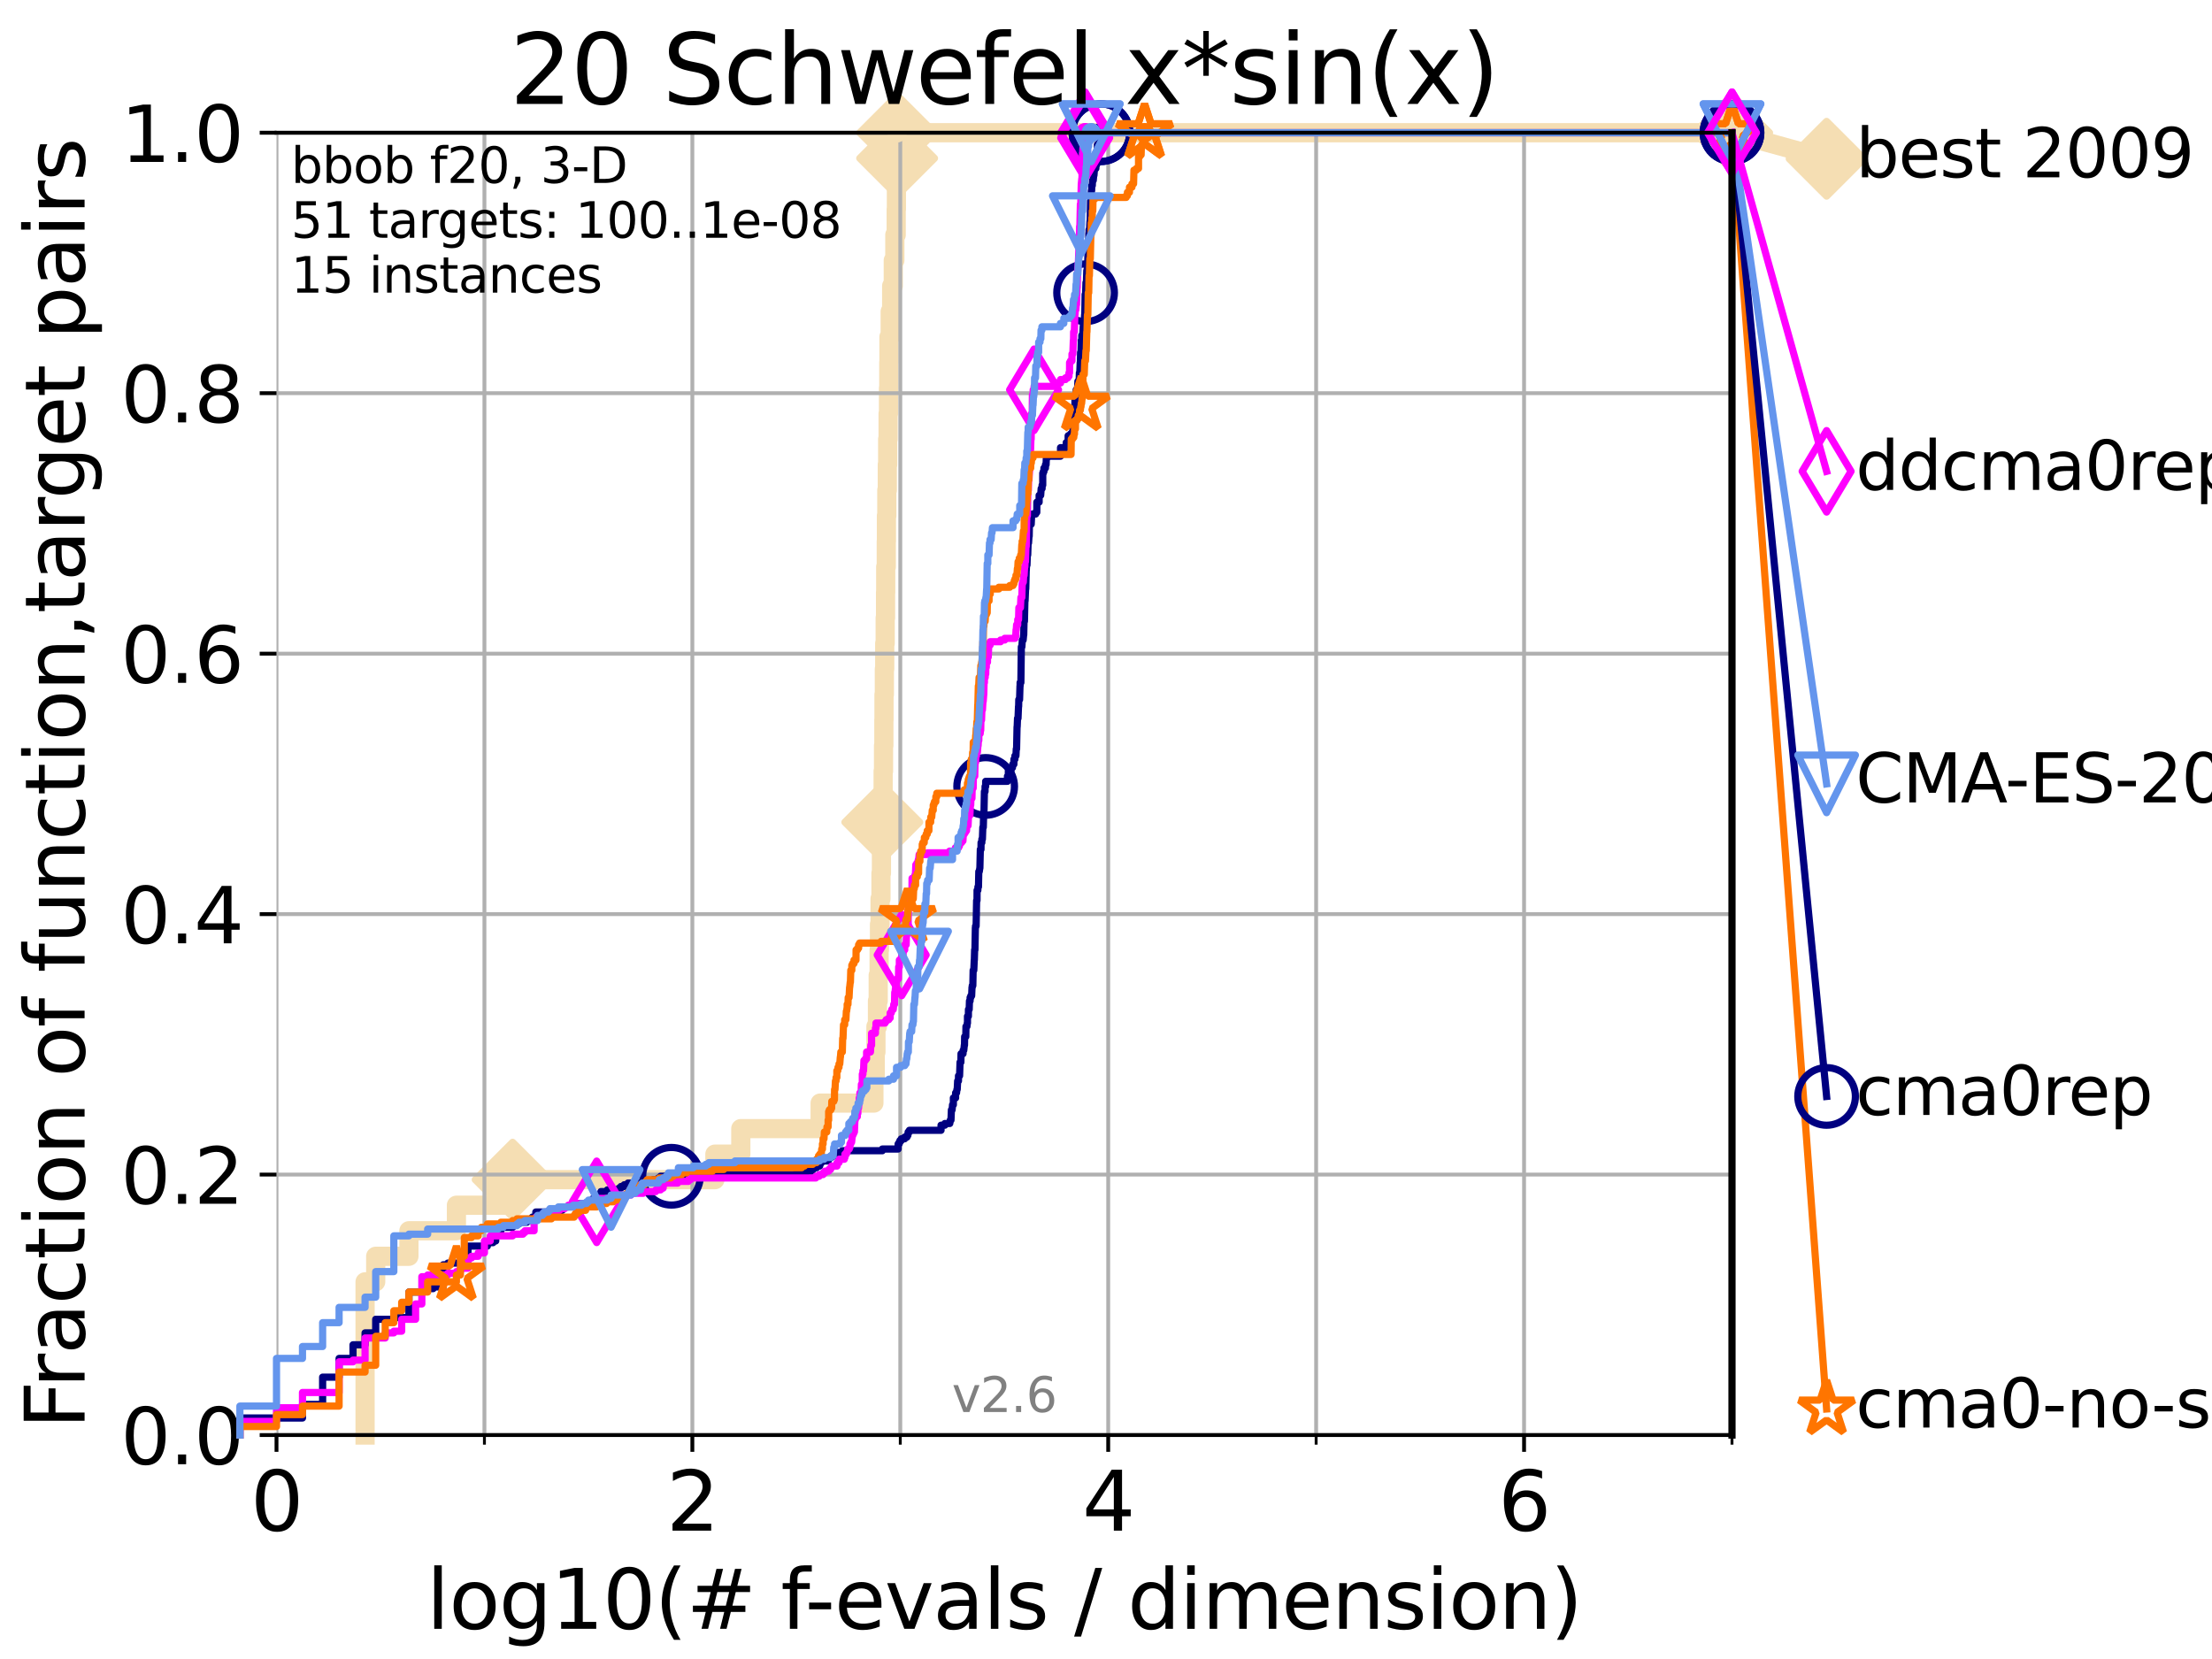 <?xml version="1.0" encoding="utf-8" standalone="no"?>
<!DOCTYPE svg PUBLIC "-//W3C//DTD SVG 1.1//EN"
  "http://www.w3.org/Graphics/SVG/1.1/DTD/svg11.dtd">
<svg xmlns:xlink="http://www.w3.org/1999/xlink" width="460.8pt" height="345.6pt" viewBox="0 0 460.8 345.6" xmlns="http://www.w3.org/2000/svg" version="1.1">
 <defs>
  <style type="text/css">*{stroke-linejoin: round; stroke-linecap: butt}</style>
 </defs>
 <g id="figure_1">
  <g id="patch_1">
   <path d="M 0 345.6 
L 460.8 345.6 
L 460.8 0 
L 0 0 
z
" style="fill: #ffffff"/>
  </g>
  <g id="axes_1">
   <g id="patch_2">
    <path d="M 57.6 298.944 
L 360.806 298.944 
L 360.806 27.648 
L 57.6 27.648 
z
" style="fill: #ffffff"/>
   </g>
   <g id="line2d_1">
    <path d="M 76.051 298.944 
L 76.051 267.027 
L 78.267 267.027 
L 78.267 261.707 
L 85.184 261.707 
L 85.184 256.388 
L 95.081 256.388 
L 95.081 251.068 
L 106.791 251.068 
L 106.791 245.749 
L 148.923 245.749 
L 148.923 240.429 
L 154.323 240.429 
L 154.323 235.11 
L 170.85 235.11 
L 170.85 229.79 
L 182.05 229.79 
L 182.05 224.471 
L 182.333 224.471 
L 182.333 219.151 
L 182.474 219.151 
L 182.474 213.832 
L 182.791 213.832 
L 182.791 208.512 
L 182.944 208.512 
L 182.944 203.192 
L 183.135 203.192 
L 183.135 197.873 
L 183.214 197.873 
L 183.214 192.553 
L 183.332 192.553 
L 183.332 187.234 
L 183.52 187.234 
L 183.52 181.914 
L 183.62 181.914 
L 183.62 176.595 
L 183.797 176.595 
L 183.797 171.275 
L 183.904 171.275 
L 183.904 165.956 
L 183.972 165.956 
L 183.972 160.636 
L 184.056 160.636 
L 184.056 155.317 
L 184.123 155.317 
L 184.123 149.997 
L 184.153 149.997 
L 184.153 144.678 
L 184.228 144.678 
L 184.228 139.358 
L 184.303 139.358 
L 184.303 134.039 
L 184.4 134.039 
L 184.4 128.719 
L 184.474 128.719 
L 184.474 123.4 
L 184.51 123.4 
L 184.51 118.08 
L 184.628 118.08 
L 184.628 112.76 
L 184.657 112.76 
L 184.657 107.441 
L 184.738 107.441 
L 184.738 102.121 
L 184.839 102.121 
L 184.839 96.802 
L 184.919 96.802 
L 184.919 91.482 
L 185.005 91.482 
L 185.005 86.163 
L 185.091 86.163 
L 185.091 80.843 
L 185.148 80.843 
L 185.148 75.524 
L 185.184 75.524 
L 185.184 70.204 
L 185.445 70.204 
L 185.445 64.885 
L 185.751 64.885 
L 185.751 59.565 
L 186.086 59.565 
L 186.086 54.246 
L 186.408 54.246 
L 186.408 48.926 
L 186.693 48.926 
L 186.693 43.607 
L 186.738 43.607 
L 186.738 38.287 
L 186.817 38.287 
L 186.817 32.968 
L 186.888 32.968 
L 186.888 27.648 
L 360.806 27.648 
" style="fill: none; stroke: #f5deb3; stroke-width: 4; stroke-linecap: square"/>
   </g>
   <g id="line2d_2">
    <defs>
     <path id="m6b090aec24" d="M -0 7.778 
L 7.778 0 
L 0 -7.778 
L -7.778 -0 
z
" style="stroke: #f5deb3; stroke-width: 1.5; stroke-linejoin: miter"/>
    </defs>
    <g>
     <use xlink:href="#m6b090aec24" x="106.791" y="245.749" style="fill: #f5deb3; stroke: #f5deb3; stroke-width: 1.5; stroke-linejoin: miter"/>
     <use xlink:href="#m6b090aec24" x="183.797" y="171.275" style="fill: #f5deb3; stroke: #f5deb3; stroke-width: 1.5; stroke-linejoin: miter"/>
     <use xlink:href="#m6b090aec24" x="186.888" y="32.968" style="fill: #f5deb3; stroke: #f5deb3; stroke-width: 1.5; stroke-linejoin: miter"/>
     <use xlink:href="#m6b090aec24" x="186.888" y="27.648" style="fill: #f5deb3; stroke: #f5deb3; stroke-width: 1.5; stroke-linejoin: miter"/>
     <use xlink:href="#m6b090aec24" x="360.806" y="27.648" style="fill: #f5deb3; stroke: #f5deb3; stroke-width: 1.5; stroke-linejoin: miter"/>
    </g>
   </g>
   <g id="line2d_3">
    <path style="fill: none; stroke: #f5deb3; stroke-width: 4; stroke-linecap: square"/>
    <g/>
   </g>
   <g id="line2d_4">
    <path d="M 360.806 27.648 
L 380.515 33.074 
" style="fill: none; stroke: #f5deb3; stroke-width: 4; stroke-linecap: square"/>
    <g>
     <use xlink:href="#m6b090aec24" x="360.806" y="27.648" style="fill: #f5deb3; stroke: #f5deb3; stroke-width: 1.5; stroke-linejoin: miter"/>
     <use xlink:href="#m6b090aec24" x="380.515" y="33.074" style="fill: #f5deb3; stroke: #f5deb3; stroke-width: 1.5; stroke-linejoin: miter"/>
    </g>
   </g>
   <g id="matplotlib.axis_1">
    <g id="xtick_1">
     <g id="line2d_5">
      <path d="M 57.6 298.944 
L 57.6 27.648 
" clip-path="url(#pb9f2e54406)" style="fill: none; stroke: #b0b0b0; stroke-width: 0.8; stroke-linecap: square"/>
     </g>
     <g id="line2d_6">
      <defs>
       <path id="mdc0a0df0f0" d="M 0 0 
L 0 3.5 
" style="stroke: #000000; stroke-width: 0.8"/>
      </defs>
      <g>
       <use xlink:href="#mdc0a0df0f0" x="57.6" y="298.944" style="stroke: #000000; stroke-width: 0.8"/>
      </g>
     </g>
     <g id="text_1">
      <!-- 0 -->
      <g transform="translate(52.192 318.861)scale(0.17 -0.17)">
       <defs>
        <path id="DejaVuSans-30" d="M 2034 4250 
Q 1547 4250 1301 3770 
Q 1056 3291 1056 2328 
Q 1056 1369 1301 889 
Q 1547 409 2034 409 
Q 2525 409 2770 889 
Q 3016 1369 3016 2328 
Q 3016 3291 2770 3770 
Q 2525 4250 2034 4250 
z
M 2034 4750 
Q 2819 4750 3233 4129 
Q 3647 3509 3647 2328 
Q 3647 1150 3233 529 
Q 2819 -91 2034 -91 
Q 1250 -91 836 529 
Q 422 1150 422 2328 
Q 422 3509 836 4129 
Q 1250 4750 2034 4750 
z
" transform="scale(0.016)"/>
       </defs>
       <use xlink:href="#DejaVuSans-30"/>
      </g>
     </g>
    </g>
    <g id="xtick_2">
     <g id="line2d_7">
      <path d="M 144.23 298.944 
L 144.23 27.648 
" clip-path="url(#pb9f2e54406)" style="fill: none; stroke: #b0b0b0; stroke-width: 0.8; stroke-linecap: square"/>
     </g>
     <g id="line2d_8">
      <g>
       <use xlink:href="#mdc0a0df0f0" x="144.23" y="298.944" style="stroke: #000000; stroke-width: 0.8"/>
      </g>
     </g>
     <g id="text_2">
      <!-- 2 -->
      <g transform="translate(138.822 318.861)scale(0.17 -0.17)">
       <defs>
        <path id="DejaVuSans-32" d="M 1228 531 
L 3431 531 
L 3431 0 
L 469 0 
L 469 531 
Q 828 903 1448 1529 
Q 2069 2156 2228 2338 
Q 2531 2678 2651 2914 
Q 2772 3150 2772 3378 
Q 2772 3750 2511 3984 
Q 2250 4219 1831 4219 
Q 1534 4219 1204 4116 
Q 875 4013 500 3803 
L 500 4441 
Q 881 4594 1212 4672 
Q 1544 4750 1819 4750 
Q 2544 4750 2975 4387 
Q 3406 4025 3406 3419 
Q 3406 3131 3298 2873 
Q 3191 2616 2906 2266 
Q 2828 2175 2409 1742 
Q 1991 1309 1228 531 
z
" transform="scale(0.016)"/>
       </defs>
       <use xlink:href="#DejaVuSans-32"/>
      </g>
     </g>
    </g>
    <g id="xtick_3">
     <g id="line2d_9">
      <path d="M 230.861 298.944 
L 230.861 27.648 
" clip-path="url(#pb9f2e54406)" style="fill: none; stroke: #b0b0b0; stroke-width: 0.8; stroke-linecap: square"/>
     </g>
     <g id="line2d_10">
      <g>
       <use xlink:href="#mdc0a0df0f0" x="230.861" y="298.944" style="stroke: #000000; stroke-width: 0.8"/>
      </g>
     </g>
     <g id="text_3">
      <!-- 4 -->
      <g transform="translate(225.453 318.861)scale(0.17 -0.17)">
       <defs>
        <path id="DejaVuSans-34" d="M 2419 4116 
L 825 1625 
L 2419 1625 
L 2419 4116 
z
M 2253 4666 
L 3047 4666 
L 3047 1625 
L 3713 1625 
L 3713 1100 
L 3047 1100 
L 3047 0 
L 2419 0 
L 2419 1100 
L 313 1100 
L 313 1709 
L 2253 4666 
z
" transform="scale(0.016)"/>
       </defs>
       <use xlink:href="#DejaVuSans-34"/>
      </g>
     </g>
    </g>
    <g id="xtick_4">
     <g id="line2d_11">
      <path d="M 317.491 298.944 
L 317.491 27.648 
" clip-path="url(#pb9f2e54406)" style="fill: none; stroke: #b0b0b0; stroke-width: 0.8; stroke-linecap: square"/>
     </g>
     <g id="line2d_12">
      <g>
       <use xlink:href="#mdc0a0df0f0" x="317.491" y="298.944" style="stroke: #000000; stroke-width: 0.8"/>
      </g>
     </g>
     <g id="text_4">
      <!-- 6 -->
      <g transform="translate(312.083 318.861)scale(0.17 -0.17)">
       <defs>
        <path id="DejaVuSans-36" d="M 2113 2584 
Q 1688 2584 1439 2293 
Q 1191 2003 1191 1497 
Q 1191 994 1439 701 
Q 1688 409 2113 409 
Q 2538 409 2786 701 
Q 3034 994 3034 1497 
Q 3034 2003 2786 2293 
Q 2538 2584 2113 2584 
z
M 3366 4563 
L 3366 3988 
Q 3128 4100 2886 4159 
Q 2644 4219 2406 4219 
Q 1781 4219 1451 3797 
Q 1122 3375 1075 2522 
Q 1259 2794 1537 2939 
Q 1816 3084 2150 3084 
Q 2853 3084 3261 2657 
Q 3669 2231 3669 1497 
Q 3669 778 3244 343 
Q 2819 -91 2113 -91 
Q 1303 -91 875 529 
Q 447 1150 447 2328 
Q 447 3434 972 4092 
Q 1497 4750 2381 4750 
Q 2619 4750 2861 4703 
Q 3103 4656 3366 4563 
z
" transform="scale(0.016)"/>
       </defs>
       <use xlink:href="#DejaVuSans-36"/>
      </g>
     </g>
    </g>
    <g id="xtick_5">
     <g id="line2d_13">
      <path d="M 100.915 298.944 
L 100.915 27.648 
" clip-path="url(#pb9f2e54406)" style="fill: none; stroke: #b0b0b0; stroke-width: 0.8; stroke-linecap: square"/>
     </g>
     <g id="line2d_14">
      <defs>
       <path id="m12a3347586" d="M 0 0 
L 0 2 
" style="stroke: #000000; stroke-width: 0.6"/>
      </defs>
      <g>
       <use xlink:href="#m12a3347586" x="100.915" y="298.944" style="stroke: #000000; stroke-width: 0.6"/>
      </g>
     </g>
    </g>
    <g id="xtick_6">
     <g id="line2d_15">
      <path d="M 187.546 298.944 
L 187.546 27.648 
" clip-path="url(#pb9f2e54406)" style="fill: none; stroke: #b0b0b0; stroke-width: 0.8; stroke-linecap: square"/>
     </g>
     <g id="line2d_16">
      <g>
       <use xlink:href="#m12a3347586" x="187.546" y="298.944" style="stroke: #000000; stroke-width: 0.6"/>
      </g>
     </g>
    </g>
    <g id="xtick_7">
     <g id="line2d_17">
      <path d="M 274.176 298.944 
L 274.176 27.648 
" clip-path="url(#pb9f2e54406)" style="fill: none; stroke: #b0b0b0; stroke-width: 0.8; stroke-linecap: square"/>
     </g>
     <g id="line2d_18">
      <g>
       <use xlink:href="#m12a3347586" x="274.176" y="298.944" style="stroke: #000000; stroke-width: 0.6"/>
      </g>
     </g>
    </g>
    <g id="xtick_8">
     <g id="line2d_19">
      <path d="M 360.806 298.944 
L 360.806 27.648 
" clip-path="url(#pb9f2e54406)" style="fill: none; stroke: #b0b0b0; stroke-width: 0.8; stroke-linecap: square"/>
     </g>
     <g id="line2d_20">
      <g>
       <use xlink:href="#m12a3347586" x="360.806" y="298.944" style="stroke: #000000; stroke-width: 0.6"/>
      </g>
     </g>
    </g>
    <g id="text_5">
     <!-- log10(# f-evals / dimension) -->
     <g transform="translate(88.823 339.314)scale(0.17 -0.17)">
      <defs>
       <path id="DejaVuSans-6c" d="M 603 4863 
L 1178 4863 
L 1178 0 
L 603 0 
L 603 4863 
z
" transform="scale(0.016)"/>
       <path id="DejaVuSans-6f" d="M 1959 3097 
Q 1497 3097 1228 2736 
Q 959 2375 959 1747 
Q 959 1119 1226 758 
Q 1494 397 1959 397 
Q 2419 397 2687 759 
Q 2956 1122 2956 1747 
Q 2956 2369 2687 2733 
Q 2419 3097 1959 3097 
z
M 1959 3584 
Q 2709 3584 3137 3096 
Q 3566 2609 3566 1747 
Q 3566 888 3137 398 
Q 2709 -91 1959 -91 
Q 1206 -91 779 398 
Q 353 888 353 1747 
Q 353 2609 779 3096 
Q 1206 3584 1959 3584 
z
" transform="scale(0.016)"/>
       <path id="DejaVuSans-67" d="M 2906 1791 
Q 2906 2416 2648 2759 
Q 2391 3103 1925 3103 
Q 1463 3103 1205 2759 
Q 947 2416 947 1791 
Q 947 1169 1205 825 
Q 1463 481 1925 481 
Q 2391 481 2648 825 
Q 2906 1169 2906 1791 
z
M 3481 434 
Q 3481 -459 3084 -895 
Q 2688 -1331 1869 -1331 
Q 1566 -1331 1297 -1286 
Q 1028 -1241 775 -1147 
L 775 -588 
Q 1028 -725 1275 -790 
Q 1522 -856 1778 -856 
Q 2344 -856 2625 -561 
Q 2906 -266 2906 331 
L 2906 616 
Q 2728 306 2450 153 
Q 2172 0 1784 0 
Q 1141 0 747 490 
Q 353 981 353 1791 
Q 353 2603 747 3093 
Q 1141 3584 1784 3584 
Q 2172 3584 2450 3431 
Q 2728 3278 2906 2969 
L 2906 3500 
L 3481 3500 
L 3481 434 
z
" transform="scale(0.016)"/>
       <path id="DejaVuSans-31" d="M 794 531 
L 1825 531 
L 1825 4091 
L 703 3866 
L 703 4441 
L 1819 4666 
L 2450 4666 
L 2450 531 
L 3481 531 
L 3481 0 
L 794 0 
L 794 531 
z
" transform="scale(0.016)"/>
       <path id="DejaVuSans-28" d="M 1984 4856 
Q 1566 4138 1362 3434 
Q 1159 2731 1159 2009 
Q 1159 1288 1364 580 
Q 1569 -128 1984 -844 
L 1484 -844 
Q 1016 -109 783 600 
Q 550 1309 550 2009 
Q 550 2706 781 3412 
Q 1013 4119 1484 4856 
L 1984 4856 
z
" transform="scale(0.016)"/>
       <path id="DejaVuSans-23" d="M 3272 2816 
L 2363 2816 
L 2100 1772 
L 3016 1772 
L 3272 2816 
z
M 2803 4594 
L 2478 3297 
L 3391 3297 
L 3719 4594 
L 4219 4594 
L 3897 3297 
L 4872 3297 
L 4872 2816 
L 3775 2816 
L 3519 1772 
L 4513 1772 
L 4513 1294 
L 3397 1294 
L 3072 0 
L 2572 0 
L 2894 1294 
L 1978 1294 
L 1656 0 
L 1153 0 
L 1478 1294 
L 494 1294 
L 494 1772 
L 1594 1772 
L 1856 2816 
L 850 2816 
L 850 3297 
L 1978 3297 
L 2297 4594 
L 2803 4594 
z
" transform="scale(0.016)"/>
       <path id="DejaVuSans-20" transform="scale(0.016)"/>
       <path id="DejaVuSans-66" d="M 2375 4863 
L 2375 4384 
L 1825 4384 
Q 1516 4384 1395 4259 
Q 1275 4134 1275 3809 
L 1275 3500 
L 2222 3500 
L 2222 3053 
L 1275 3053 
L 1275 0 
L 697 0 
L 697 3053 
L 147 3053 
L 147 3500 
L 697 3500 
L 697 3744 
Q 697 4328 969 4595 
Q 1241 4863 1831 4863 
L 2375 4863 
z
" transform="scale(0.016)"/>
       <path id="DejaVuSans-2d" d="M 313 2009 
L 1997 2009 
L 1997 1497 
L 313 1497 
L 313 2009 
z
" transform="scale(0.016)"/>
       <path id="DejaVuSans-65" d="M 3597 1894 
L 3597 1613 
L 953 1613 
Q 991 1019 1311 708 
Q 1631 397 2203 397 
Q 2534 397 2845 478 
Q 3156 559 3463 722 
L 3463 178 
Q 3153 47 2828 -22 
Q 2503 -91 2169 -91 
Q 1331 -91 842 396 
Q 353 884 353 1716 
Q 353 2575 817 3079 
Q 1281 3584 2069 3584 
Q 2775 3584 3186 3129 
Q 3597 2675 3597 1894 
z
M 3022 2063 
Q 3016 2534 2758 2815 
Q 2500 3097 2075 3097 
Q 1594 3097 1305 2825 
Q 1016 2553 972 2059 
L 3022 2063 
z
" transform="scale(0.016)"/>
       <path id="DejaVuSans-76" d="M 191 3500 
L 800 3500 
L 1894 563 
L 2988 3500 
L 3597 3500 
L 2284 0 
L 1503 0 
L 191 3500 
z
" transform="scale(0.016)"/>
       <path id="DejaVuSans-61" d="M 2194 1759 
Q 1497 1759 1228 1600 
Q 959 1441 959 1056 
Q 959 750 1161 570 
Q 1363 391 1709 391 
Q 2188 391 2477 730 
Q 2766 1069 2766 1631 
L 2766 1759 
L 2194 1759 
z
M 3341 1997 
L 3341 0 
L 2766 0 
L 2766 531 
Q 2569 213 2275 61 
Q 1981 -91 1556 -91 
Q 1019 -91 701 211 
Q 384 513 384 1019 
Q 384 1609 779 1909 
Q 1175 2209 1959 2209 
L 2766 2209 
L 2766 2266 
Q 2766 2663 2505 2880 
Q 2244 3097 1772 3097 
Q 1472 3097 1187 3025 
Q 903 2953 641 2809 
L 641 3341 
Q 956 3463 1253 3523 
Q 1550 3584 1831 3584 
Q 2591 3584 2966 3190 
Q 3341 2797 3341 1997 
z
" transform="scale(0.016)"/>
       <path id="DejaVuSans-73" d="M 2834 3397 
L 2834 2853 
Q 2591 2978 2328 3040 
Q 2066 3103 1784 3103 
Q 1356 3103 1142 2972 
Q 928 2841 928 2578 
Q 928 2378 1081 2264 
Q 1234 2150 1697 2047 
L 1894 2003 
Q 2506 1872 2764 1633 
Q 3022 1394 3022 966 
Q 3022 478 2636 193 
Q 2250 -91 1575 -91 
Q 1294 -91 989 -36 
Q 684 19 347 128 
L 347 722 
Q 666 556 975 473 
Q 1284 391 1588 391 
Q 1994 391 2212 530 
Q 2431 669 2431 922 
Q 2431 1156 2273 1281 
Q 2116 1406 1581 1522 
L 1381 1569 
Q 847 1681 609 1914 
Q 372 2147 372 2553 
Q 372 3047 722 3315 
Q 1072 3584 1716 3584 
Q 2034 3584 2315 3537 
Q 2597 3491 2834 3397 
z
" transform="scale(0.016)"/>
       <path id="DejaVuSans-2f" d="M 1625 4666 
L 2156 4666 
L 531 -594 
L 0 -594 
L 1625 4666 
z
" transform="scale(0.016)"/>
       <path id="DejaVuSans-64" d="M 2906 2969 
L 2906 4863 
L 3481 4863 
L 3481 0 
L 2906 0 
L 2906 525 
Q 2725 213 2448 61 
Q 2172 -91 1784 -91 
Q 1150 -91 751 415 
Q 353 922 353 1747 
Q 353 2572 751 3078 
Q 1150 3584 1784 3584 
Q 2172 3584 2448 3432 
Q 2725 3281 2906 2969 
z
M 947 1747 
Q 947 1113 1208 752 
Q 1469 391 1925 391 
Q 2381 391 2643 752 
Q 2906 1113 2906 1747 
Q 2906 2381 2643 2742 
Q 2381 3103 1925 3103 
Q 1469 3103 1208 2742 
Q 947 2381 947 1747 
z
" transform="scale(0.016)"/>
       <path id="DejaVuSans-69" d="M 603 3500 
L 1178 3500 
L 1178 0 
L 603 0 
L 603 3500 
z
M 603 4863 
L 1178 4863 
L 1178 4134 
L 603 4134 
L 603 4863 
z
" transform="scale(0.016)"/>
       <path id="DejaVuSans-6d" d="M 3328 2828 
Q 3544 3216 3844 3400 
Q 4144 3584 4550 3584 
Q 5097 3584 5394 3201 
Q 5691 2819 5691 2113 
L 5691 0 
L 5113 0 
L 5113 2094 
Q 5113 2597 4934 2840 
Q 4756 3084 4391 3084 
Q 3944 3084 3684 2787 
Q 3425 2491 3425 1978 
L 3425 0 
L 2847 0 
L 2847 2094 
Q 2847 2600 2669 2842 
Q 2491 3084 2119 3084 
Q 1678 3084 1418 2786 
Q 1159 2488 1159 1978 
L 1159 0 
L 581 0 
L 581 3500 
L 1159 3500 
L 1159 2956 
Q 1356 3278 1631 3431 
Q 1906 3584 2284 3584 
Q 2666 3584 2933 3390 
Q 3200 3197 3328 2828 
z
" transform="scale(0.016)"/>
       <path id="DejaVuSans-6e" d="M 3513 2113 
L 3513 0 
L 2938 0 
L 2938 2094 
Q 2938 2591 2744 2837 
Q 2550 3084 2163 3084 
Q 1697 3084 1428 2787 
Q 1159 2491 1159 1978 
L 1159 0 
L 581 0 
L 581 3500 
L 1159 3500 
L 1159 2956 
Q 1366 3272 1645 3428 
Q 1925 3584 2291 3584 
Q 2894 3584 3203 3211 
Q 3513 2838 3513 2113 
z
" transform="scale(0.016)"/>
       <path id="DejaVuSans-29" d="M 513 4856 
L 1013 4856 
Q 1481 4119 1714 3412 
Q 1947 2706 1947 2009 
Q 1947 1309 1714 600 
Q 1481 -109 1013 -844 
L 513 -844 
Q 928 -128 1133 580 
Q 1338 1288 1338 2009 
Q 1338 2731 1133 3434 
Q 928 4138 513 4856 
z
" transform="scale(0.016)"/>
      </defs>
      <use xlink:href="#DejaVuSans-6c"/>
      <use xlink:href="#DejaVuSans-6f" x="27.783"/>
      <use xlink:href="#DejaVuSans-67" x="88.965"/>
      <use xlink:href="#DejaVuSans-31" x="152.441"/>
      <use xlink:href="#DejaVuSans-30" x="216.064"/>
      <use xlink:href="#DejaVuSans-28" x="279.688"/>
      <use xlink:href="#DejaVuSans-23" x="318.701"/>
      <use xlink:href="#DejaVuSans-20" x="402.49"/>
      <use xlink:href="#DejaVuSans-66" x="434.277"/>
      <use xlink:href="#DejaVuSans-2d" x="463.982"/>
      <use xlink:href="#DejaVuSans-65" x="500.066"/>
      <use xlink:href="#DejaVuSans-76" x="561.59"/>
      <use xlink:href="#DejaVuSans-61" x="620.77"/>
      <use xlink:href="#DejaVuSans-6c" x="682.049"/>
      <use xlink:href="#DejaVuSans-73" x="709.832"/>
      <use xlink:href="#DejaVuSans-20" x="761.932"/>
      <use xlink:href="#DejaVuSans-2f" x="793.719"/>
      <use xlink:href="#DejaVuSans-20" x="827.41"/>
      <use xlink:href="#DejaVuSans-64" x="859.197"/>
      <use xlink:href="#DejaVuSans-69" x="922.674"/>
      <use xlink:href="#DejaVuSans-6d" x="950.457"/>
      <use xlink:href="#DejaVuSans-65" x="1047.869"/>
      <use xlink:href="#DejaVuSans-6e" x="1109.393"/>
      <use xlink:href="#DejaVuSans-73" x="1172.771"/>
      <use xlink:href="#DejaVuSans-69" x="1224.871"/>
      <use xlink:href="#DejaVuSans-6f" x="1252.654"/>
      <use xlink:href="#DejaVuSans-6e" x="1313.836"/>
      <use xlink:href="#DejaVuSans-29" x="1377.215"/>
     </g>
    </g>
   </g>
   <g id="matplotlib.axis_2">
    <g id="ytick_1">
     <g id="line2d_21">
      <path d="M 57.6 298.944 
L 360.806 298.944 
" clip-path="url(#pb9f2e54406)" style="fill: none; stroke: #b0b0b0; stroke-width: 0.8; stroke-linecap: square"/>
     </g>
     <g id="line2d_22">
      <defs>
       <path id="mec55580bbb" d="M 0 0 
L -3.5 0 
" style="stroke: #000000; stroke-width: 0.8"/>
      </defs>
      <g>
       <use xlink:href="#mec55580bbb" x="57.6" y="298.944" style="stroke: #000000; stroke-width: 0.8"/>
      </g>
     </g>
     <g id="text_6">
      <!-- 0.0 -->
      <g transform="translate(25.155 305.023)scale(0.16 -0.16)">
       <defs>
        <path id="DejaVuSans-2e" d="M 684 794 
L 1344 794 
L 1344 0 
L 684 0 
L 684 794 
z
" transform="scale(0.016)"/>
       </defs>
       <use xlink:href="#DejaVuSans-30"/>
       <use xlink:href="#DejaVuSans-2e" x="63.623"/>
       <use xlink:href="#DejaVuSans-30" x="95.41"/>
      </g>
     </g>
    </g>
    <g id="ytick_2">
     <g id="line2d_23">
      <path d="M 57.6 244.685 
L 360.806 244.685 
" clip-path="url(#pb9f2e54406)" style="fill: none; stroke: #b0b0b0; stroke-width: 0.8; stroke-linecap: square"/>
     </g>
     <g id="line2d_24">
      <g>
       <use xlink:href="#mec55580bbb" x="57.6" y="244.685" style="stroke: #000000; stroke-width: 0.8"/>
      </g>
     </g>
     <g id="text_7">
      <!-- 0.2 -->
      <g transform="translate(25.155 250.764)scale(0.16 -0.16)">
       <use xlink:href="#DejaVuSans-30"/>
       <use xlink:href="#DejaVuSans-2e" x="63.623"/>
       <use xlink:href="#DejaVuSans-32" x="95.41"/>
      </g>
     </g>
    </g>
    <g id="ytick_3">
     <g id="line2d_25">
      <path d="M 57.6 190.426 
L 360.806 190.426 
" clip-path="url(#pb9f2e54406)" style="fill: none; stroke: #b0b0b0; stroke-width: 0.8; stroke-linecap: square"/>
     </g>
     <g id="line2d_26">
      <g>
       <use xlink:href="#mec55580bbb" x="57.6" y="190.426" style="stroke: #000000; stroke-width: 0.8"/>
      </g>
     </g>
     <g id="text_8">
      <!-- 0.4 -->
      <g transform="translate(25.155 196.504)scale(0.16 -0.16)">
       <use xlink:href="#DejaVuSans-30"/>
       <use xlink:href="#DejaVuSans-2e" x="63.623"/>
       <use xlink:href="#DejaVuSans-34" x="95.41"/>
      </g>
     </g>
    </g>
    <g id="ytick_4">
     <g id="line2d_27">
      <path d="M 57.6 136.166 
L 360.806 136.166 
" clip-path="url(#pb9f2e54406)" style="fill: none; stroke: #b0b0b0; stroke-width: 0.8; stroke-linecap: square"/>
     </g>
     <g id="line2d_28">
      <g>
       <use xlink:href="#mec55580bbb" x="57.6" y="136.166" style="stroke: #000000; stroke-width: 0.8"/>
      </g>
     </g>
     <g id="text_9">
      <!-- 0.6 -->
      <g transform="translate(25.155 142.245)scale(0.16 -0.16)">
       <use xlink:href="#DejaVuSans-30"/>
       <use xlink:href="#DejaVuSans-2e" x="63.623"/>
       <use xlink:href="#DejaVuSans-36" x="95.41"/>
      </g>
     </g>
    </g>
    <g id="ytick_5">
     <g id="line2d_29">
      <path d="M 57.6 81.907 
L 360.806 81.907 
" clip-path="url(#pb9f2e54406)" style="fill: none; stroke: #b0b0b0; stroke-width: 0.8; stroke-linecap: square"/>
     </g>
     <g id="line2d_30">
      <g>
       <use xlink:href="#mec55580bbb" x="57.6" y="81.907" style="stroke: #000000; stroke-width: 0.8"/>
      </g>
     </g>
     <g id="text_10">
      <!-- 0.8 -->
      <g transform="translate(25.155 87.986)scale(0.16 -0.16)">
       <defs>
        <path id="DejaVuSans-38" d="M 2034 2216 
Q 1584 2216 1326 1975 
Q 1069 1734 1069 1313 
Q 1069 891 1326 650 
Q 1584 409 2034 409 
Q 2484 409 2743 651 
Q 3003 894 3003 1313 
Q 3003 1734 2745 1975 
Q 2488 2216 2034 2216 
z
M 1403 2484 
Q 997 2584 770 2862 
Q 544 3141 544 3541 
Q 544 4100 942 4425 
Q 1341 4750 2034 4750 
Q 2731 4750 3128 4425 
Q 3525 4100 3525 3541 
Q 3525 3141 3298 2862 
Q 3072 2584 2669 2484 
Q 3125 2378 3379 2068 
Q 3634 1759 3634 1313 
Q 3634 634 3220 271 
Q 2806 -91 2034 -91 
Q 1263 -91 848 271 
Q 434 634 434 1313 
Q 434 1759 690 2068 
Q 947 2378 1403 2484 
z
M 1172 3481 
Q 1172 3119 1398 2916 
Q 1625 2713 2034 2713 
Q 2441 2713 2670 2916 
Q 2900 3119 2900 3481 
Q 2900 3844 2670 4047 
Q 2441 4250 2034 4250 
Q 1625 4250 1398 4047 
Q 1172 3844 1172 3481 
z
" transform="scale(0.016)"/>
       </defs>
       <use xlink:href="#DejaVuSans-30"/>
       <use xlink:href="#DejaVuSans-2e" x="63.623"/>
       <use xlink:href="#DejaVuSans-38" x="95.41"/>
      </g>
     </g>
    </g>
    <g id="ytick_6">
     <g id="line2d_31">
      <path d="M 57.6 27.648 
L 360.806 27.648 
" clip-path="url(#pb9f2e54406)" style="fill: none; stroke: #b0b0b0; stroke-width: 0.8; stroke-linecap: square"/>
     </g>
     <g id="line2d_32">
      <g>
       <use xlink:href="#mec55580bbb" x="57.6" y="27.648" style="stroke: #000000; stroke-width: 0.8"/>
      </g>
     </g>
     <g id="text_11">
      <!-- 1.0 -->
      <g transform="translate(25.155 33.727)scale(0.16 -0.16)">
       <use xlink:href="#DejaVuSans-31"/>
       <use xlink:href="#DejaVuSans-2e" x="63.623"/>
       <use xlink:href="#DejaVuSans-30" x="95.41"/>
      </g>
     </g>
    </g>
    <g id="text_12">
     <!-- Fraction of function,target pairs -->
     <g transform="translate(17.62 297.681)rotate(-90)scale(0.17 -0.17)">
      <defs>
       <path id="DejaVuSans-46" d="M 628 4666 
L 3309 4666 
L 3309 4134 
L 1259 4134 
L 1259 2759 
L 3109 2759 
L 3109 2228 
L 1259 2228 
L 1259 0 
L 628 0 
L 628 4666 
z
" transform="scale(0.016)"/>
       <path id="DejaVuSans-72" d="M 2631 2963 
Q 2534 3019 2420 3045 
Q 2306 3072 2169 3072 
Q 1681 3072 1420 2755 
Q 1159 2438 1159 1844 
L 1159 0 
L 581 0 
L 581 3500 
L 1159 3500 
L 1159 2956 
Q 1341 3275 1631 3429 
Q 1922 3584 2338 3584 
Q 2397 3584 2469 3576 
Q 2541 3569 2628 3553 
L 2631 2963 
z
" transform="scale(0.016)"/>
       <path id="DejaVuSans-63" d="M 3122 3366 
L 3122 2828 
Q 2878 2963 2633 3030 
Q 2388 3097 2138 3097 
Q 1578 3097 1268 2742 
Q 959 2388 959 1747 
Q 959 1106 1268 751 
Q 1578 397 2138 397 
Q 2388 397 2633 464 
Q 2878 531 3122 666 
L 3122 134 
Q 2881 22 2623 -34 
Q 2366 -91 2075 -91 
Q 1284 -91 818 406 
Q 353 903 353 1747 
Q 353 2603 823 3093 
Q 1294 3584 2113 3584 
Q 2378 3584 2631 3529 
Q 2884 3475 3122 3366 
z
" transform="scale(0.016)"/>
       <path id="DejaVuSans-74" d="M 1172 4494 
L 1172 3500 
L 2356 3500 
L 2356 3053 
L 1172 3053 
L 1172 1153 
Q 1172 725 1289 603 
Q 1406 481 1766 481 
L 2356 481 
L 2356 0 
L 1766 0 
Q 1100 0 847 248 
Q 594 497 594 1153 
L 594 3053 
L 172 3053 
L 172 3500 
L 594 3500 
L 594 4494 
L 1172 4494 
z
" transform="scale(0.016)"/>
       <path id="DejaVuSans-75" d="M 544 1381 
L 544 3500 
L 1119 3500 
L 1119 1403 
Q 1119 906 1312 657 
Q 1506 409 1894 409 
Q 2359 409 2629 706 
Q 2900 1003 2900 1516 
L 2900 3500 
L 3475 3500 
L 3475 0 
L 2900 0 
L 2900 538 
Q 2691 219 2414 64 
Q 2138 -91 1772 -91 
Q 1169 -91 856 284 
Q 544 659 544 1381 
z
M 1991 3584 
L 1991 3584 
z
" transform="scale(0.016)"/>
       <path id="DejaVuSans-2c" d="M 750 794 
L 1409 794 
L 1409 256 
L 897 -744 
L 494 -744 
L 750 256 
L 750 794 
z
" transform="scale(0.016)"/>
       <path id="DejaVuSans-70" d="M 1159 525 
L 1159 -1331 
L 581 -1331 
L 581 3500 
L 1159 3500 
L 1159 2969 
Q 1341 3281 1617 3432 
Q 1894 3584 2278 3584 
Q 2916 3584 3314 3078 
Q 3713 2572 3713 1747 
Q 3713 922 3314 415 
Q 2916 -91 2278 -91 
Q 1894 -91 1617 61 
Q 1341 213 1159 525 
z
M 3116 1747 
Q 3116 2381 2855 2742 
Q 2594 3103 2138 3103 
Q 1681 3103 1420 2742 
Q 1159 2381 1159 1747 
Q 1159 1113 1420 752 
Q 1681 391 2138 391 
Q 2594 391 2855 752 
Q 3116 1113 3116 1747 
z
" transform="scale(0.016)"/>
      </defs>
      <use xlink:href="#DejaVuSans-46"/>
      <use xlink:href="#DejaVuSans-72" x="50.27"/>
      <use xlink:href="#DejaVuSans-61" x="91.383"/>
      <use xlink:href="#DejaVuSans-63" x="152.662"/>
      <use xlink:href="#DejaVuSans-74" x="207.643"/>
      <use xlink:href="#DejaVuSans-69" x="246.852"/>
      <use xlink:href="#DejaVuSans-6f" x="274.635"/>
      <use xlink:href="#DejaVuSans-6e" x="335.816"/>
      <use xlink:href="#DejaVuSans-20" x="399.195"/>
      <use xlink:href="#DejaVuSans-6f" x="430.982"/>
      <use xlink:href="#DejaVuSans-66" x="492.164"/>
      <use xlink:href="#DejaVuSans-20" x="527.369"/>
      <use xlink:href="#DejaVuSans-66" x="559.156"/>
      <use xlink:href="#DejaVuSans-75" x="594.361"/>
      <use xlink:href="#DejaVuSans-6e" x="657.74"/>
      <use xlink:href="#DejaVuSans-63" x="721.119"/>
      <use xlink:href="#DejaVuSans-74" x="776.1"/>
      <use xlink:href="#DejaVuSans-69" x="815.309"/>
      <use xlink:href="#DejaVuSans-6f" x="843.092"/>
      <use xlink:href="#DejaVuSans-6e" x="904.273"/>
      <use xlink:href="#DejaVuSans-2c" x="967.652"/>
      <use xlink:href="#DejaVuSans-74" x="999.439"/>
      <use xlink:href="#DejaVuSans-61" x="1038.648"/>
      <use xlink:href="#DejaVuSans-72" x="1099.928"/>
      <use xlink:href="#DejaVuSans-67" x="1139.291"/>
      <use xlink:href="#DejaVuSans-65" x="1202.768"/>
      <use xlink:href="#DejaVuSans-74" x="1264.291"/>
      <use xlink:href="#DejaVuSans-20" x="1303.5"/>
      <use xlink:href="#DejaVuSans-70" x="1335.287"/>
      <use xlink:href="#DejaVuSans-61" x="1398.764"/>
      <use xlink:href="#DejaVuSans-69" x="1460.043"/>
      <use xlink:href="#DejaVuSans-72" x="1487.826"/>
      <use xlink:href="#DejaVuSans-73" x="1528.939"/>
     </g>
    </g>
   </g>
   <g id="line2d_33">
    <defs>
     <path id="mec11cb3c9e" d="M 0 1.5 
C 0.398 1.5 0.779 1.342 1.061 1.061 
C 1.342 0.779 1.5 0.398 1.5 0 
C 1.5 -0.398 1.342 -0.779 1.061 -1.061 
C 0.779 -1.342 0.398 -1.5 0 -1.5 
C -0.398 -1.5 -0.779 -1.342 -1.061 -1.061 
C -1.342 -0.779 -1.5 -0.398 -1.5 0 
C -1.5 0.398 -1.342 0.779 -1.061 1.061 
C -0.779 1.342 -0.398 1.5 0 1.5 
z
" style="stroke: #f5deb3"/>
    </defs>
    <g>
     <use xlink:href="#mec11cb3c9e" x="186.888" y="27.648" style="fill: #f5deb3; stroke: #f5deb3"/>
     <use xlink:href="#mec11cb3c9e" x="186.888" y="27.648" style="fill: #f5deb3; stroke: #f5deb3"/>
    </g>
   </g>
   <g id="line2d_34">
    <defs>
     <path id="mb397f39682" d="M 0 1.5 
C 0.398 1.5 0.779 1.342 1.061 1.061 
C 1.342 0.779 1.5 0.398 1.5 0 
C 1.5 -0.398 1.342 -0.779 1.061 -1.061 
C 0.779 -1.342 0.398 -1.5 0 -1.5 
C -0.398 -1.5 -0.779 -1.342 -1.061 -1.061 
C -1.342 -0.779 -1.5 -0.398 -1.5 0 
C -1.5 0.398 -1.342 0.779 -1.061 1.061 
C -0.779 1.342 -0.398 1.5 0 1.5 
z
" style="stroke: #000080"/>
    </defs>
    <g>
     <use xlink:href="#mb397f39682" x="229.349" y="27.648" style="fill: #000080; stroke: #000080"/>
     <use xlink:href="#mb397f39682" x="229.349" y="27.648" style="fill: #000080; stroke: #000080"/>
    </g>
   </g>
   <g id="line2d_35">
    <path d="M 49.973 298.944 
L 49.973 295.398 
L 63.012 295.398 
L 63.012 292.561 
L 67.209 292.561 
L 67.209 286.886 
L 70.639 286.886 
L 70.639 282.985 
L 73.539 282.985 
L 73.539 280.148 
L 76.051 280.148 
L 76.051 277.666 
L 78.267 277.666 
L 78.267 274.829 
L 82.042 274.829 
L 82.042 274.474 
L 85.184 274.474 
L 85.184 269.155 
L 87.876 269.155 
L 87.876 268.8 
L 89.09 268.8 
L 89.09 268.445 
L 90.231 268.445 
L 90.231 268.091 
L 92.323 268.091 
L 92.323 263.48 
L 93.288 263.48 
L 93.288 263.126 
L 95.917 263.126 
L 95.917 262.771 
L 97.485 262.771 
L 97.485 259.579 
L 101.532 259.579 
L 101.532 258.87 
L 102.708 258.87 
L 102.708 258.516 
L 103.27 258.516 
L 103.27 256.742 
L 103.815 256.742 
L 103.815 256.388 
L 104.345 256.388 
L 104.345 255.678 
L 106.791 255.678 
L 106.791 255.324 
L 107.245 255.324 
L 107.245 254.969 
L 108.12 254.969 
L 108.12 254.615 
L 109.757 254.615 
L 109.757 254.26 
L 110.897 254.26 
L 110.897 253.551 
L 111.621 253.551 
L 111.621 252.487 
L 114.571 252.487 
L 114.571 252.132 
L 117.121 252.132 
L 117.121 251.423 
L 120.284 251.423 
L 120.284 250.714 
L 122.991 250.714 
L 122.991 250.359 
L 123.184 250.359 
L 123.184 250.004 
L 123.564 250.004 
L 123.564 249.65 
L 124.302 249.65 
L 124.302 249.295 
L 125.185 249.295 
L 125.185 248.231 
L 126.517 248.231 
L 126.517 247.877 
L 128.928 247.877 
L 128.928 247.522 
L 129.348 247.522 
L 129.348 247.167 
L 130.027 247.167 
L 130.027 246.813 
L 130.811 246.813 
L 130.811 246.458 
L 134.725 246.458 
L 134.725 246.103 
L 136.03 246.103 
L 136.03 245.749 
L 137.159 245.749 
L 137.159 245.394 
L 137.61 245.394 
L 137.61 245.039 
L 139.875 245.039 
L 139.875 244.685 
L 165.874 244.685 
L 165.874 244.33 
L 167.922 244.33 
L 167.922 243.976 
L 169.061 243.976 
L 169.061 243.621 
L 169.41 243.621 
L 169.41 243.266 
L 170.104 243.266 
L 170.104 242.912 
L 170.758 242.912 
L 170.758 242.557 
L 170.88 242.557 
L 170.88 242.202 
L 171.137 242.202 
L 171.137 241.848 
L 172.524 241.848 
L 172.524 241.493 
L 172.705 241.493 
L 172.705 241.138 
L 173.141 241.138 
L 173.141 240.784 
L 173.946 240.784 
L 173.985 240.075 
L 175.472 240.075 
L 175.472 239.72 
L 183.797 239.72 
L 183.797 239.365 
L 187.095 239.365 
L 187.095 238.301 
L 187.312 238.301 
L 187.312 237.947 
L 187.476 237.947 
L 187.476 237.592 
L 187.751 237.592 
L 187.751 237.237 
L 188.451 237.237 
L 188.451 236.883 
L 188.935 236.883 
L 188.935 236.528 
L 189.126 236.528 
L 189.184 235.819 
L 189.441 235.819 
L 189.441 235.464 
L 196.035 235.464 
L 196.035 234.4 
L 196.832 234.4 
L 196.832 234.046 
L 197.857 234.046 
L 197.961 233.336 
L 198.109 233.336 
L 198.194 231.209 
L 198.343 231.209 
L 198.428 230.145 
L 198.603 230.145 
L 198.603 228.726 
L 199.067 228.726 
L 199.067 227.662 
L 199.263 227.662 
L 199.341 226.953 
L 199.404 226.953 
L 199.494 225.18 
L 199.669 225.18 
L 199.669 224.116 
L 199.898 224.116 
L 199.996 221.279 
L 200.17 221.279 
L 200.198 219.506 
L 200.619 219.506 
L 200.635 218.796 
L 200.775 218.796 
L 200.883 217.733 
L 200.923 217.733 
L 200.951 215.959 
L 201.192 215.959 
L 201.229 213.832 
L 201.431 213.832 
L 201.5 213.122 
L 201.544 213.122 
L 201.544 211.704 
L 201.734 211.704 
L 201.746 210.285 
L 201.901 210.285 
L 201.954 208.512 
L 202.091 208.512 
L 202.091 207.803 
L 202.235 207.803 
L 202.235 207.448 
L 202.412 207.448 
L 202.486 205.675 
L 202.539 205.675 
L 202.539 205.32 
L 202.658 205.32 
L 202.722 202.129 
L 202.859 202.129 
L 202.953 200.001 
L 202.972 200.001 
L 203.033 197.873 
L 203.099 197.873 
L 203.187 193.263 
L 203.219 193.263 
L 203.219 192.908 
L 203.344 192.908 
L 203.444 187.589 
L 203.53 187.589 
L 203.541 185.461 
L 203.706 185.461 
L 203.717 184.751 
L 203.833 184.751 
L 203.902 181.56 
L 204.001 181.56 
L 204.108 180.85 
L 204.127 180.85 
L 204.22 176.949 
L 204.356 176.949 
L 204.372 175.531 
L 204.535 175.531 
L 204.54 174.822 
L 204.652 174.822 
L 204.74 172.339 
L 204.84 172.339 
L 204.922 169.147 
L 204.985 169.147 
L 205.069 164.892 
L 205.202 164.892 
L 205.211 163.828 
L 205.331 163.828 
L 205.331 162.764 
L 209.87 162.764 
L 209.87 161.7 
L 210.058 161.7 
L 210.058 160.636 
L 210.598 160.636 
L 210.598 159.927 
L 210.91 159.927 
L 210.972 159.218 
L 211.21 159.218 
L 211.223 158.154 
L 211.425 158.154 
L 211.425 157.445 
L 211.64 157.445 
L 211.706 156.026 
L 211.772 156.026 
L 211.87 151.416 
L 211.896 151.416 
L 211.968 149.643 
L 212.071 149.643 
L 212.174 147.16 
L 212.203 147.16 
L 212.23 145.742 
L 212.395 145.742 
L 212.483 142.904 
L 212.507 142.904 
L 212.507 142.195 
L 212.667 142.195 
L 212.764 134.748 
L 212.876 134.748 
L 212.968 133.329 
L 213.141 133.329 
L 213.238 132.265 
L 213.263 132.265 
L 213.328 129.428 
L 213.41 129.428 
L 213.506 125.173 
L 213.544 125.173 
L 213.646 122.69 
L 213.683 122.69 
L 213.783 118.789 
L 213.799 118.789 
L 213.844 117.725 
L 213.938 117.725 
L 214.015 115.598 
L 214.092 115.598 
L 214.175 113.115 
L 214.265 113.115 
L 214.357 111.697 
L 214.401 111.697 
L 214.446 109.214 
L 214.816 109.214 
L 214.926 107.086 
L 215.745 107.086 
L 215.745 106.732 
L 215.981 106.732 
L 215.996 104.604 
L 216.47 104.604 
L 216.47 103.185 
L 216.792 103.185 
L 216.895 101.767 
L 217.089 101.767 
L 217.089 101.058 
L 217.219 101.058 
L 217.224 98.575 
L 217.339 98.575 
L 217.339 98.22 
L 217.476 98.22 
L 217.476 97.511 
L 217.779 97.511 
L 217.785 96.802 
L 217.919 96.802 
L 217.97 95.383 
L 218.172 95.383 
L 218.172 95.029 
L 220.926 95.029 
L 220.926 93.256 
L 222.116 93.256 
L 222.116 92.192 
L 222.514 92.192 
L 222.514 90.773 
L 222.984 90.773 
L 222.984 90.418 
L 223.338 90.418 
L 223.338 90.064 
L 223.495 90.064 
L 223.58 87.581 
L 223.713 87.581 
L 223.77 86.517 
L 223.894 86.517 
L 223.951 82.262 
L 224.192 82.262 
L 224.192 81.198 
L 224.466 81.198 
L 224.545 79.425 
L 224.804 79.425 
L 224.854 77.652 
L 224.939 77.652 
L 225.026 75.524 
L 225.059 75.524 
L 225.104 73.396 
L 225.193 73.396 
L 225.25 70.914 
L 225.359 70.914 
L 225.359 69.85 
L 225.547 69.85 
L 225.647 68.076 
L 225.665 68.076 
L 225.695 67.013 
L 225.871 67.013 
L 225.947 65.594 
L 225.983 65.594 
L 226.051 61.338 
L 226.148 61.338 
L 226.223 58.856 
L 226.318 58.856 
L 226.395 56.373 
L 226.469 56.373 
L 226.525 55.31 
L 226.581 55.31 
L 226.638 52.827 
L 226.738 52.827 
L 226.819 48.571 
L 226.857 48.571 
L 226.857 47.862 
L 226.972 47.862 
L 227.063 46.089 
L 227.102 46.089 
L 227.178 41.833 
L 227.249 41.833 
L 227.358 39.706 
L 227.407 39.706 
L 227.433 38.642 
L 227.545 38.642 
L 227.584 37.578 
L 227.744 37.578 
L 227.836 36.514 
L 227.895 36.514 
L 227.999 35.095 
L 228.285 35.095 
L 228.291 34.386 
L 228.434 34.386 
L 228.434 34.031 
L 228.581 34.031 
L 228.601 30.13 
L 229.082 30.13 
L 229.082 29.067 
L 229.23 29.067 
L 229.23 28.357 
L 229.349 28.357 
L 229.349 27.648 
L 360.806 27.648 
L 360.806 27.648 
" style="fill: none; stroke: #000080; stroke-width: 1.5; stroke-linecap: square"/>
   </g>
   <g id="line2d_36">
    <defs>
     <path id="me296d66a25" d="M 0 6 
C 1.591 6 3.117 5.368 4.243 4.243 
C 5.368 3.117 6 1.591 6 0 
C 6 -1.591 5.368 -3.117 4.243 -4.243 
C 3.117 -5.368 1.591 -6 0 -6 
C -1.591 -6 -3.117 -5.368 -4.243 -4.243 
C -5.368 -3.117 -6 -1.591 -6 0 
C -6 1.591 -5.368 3.117 -4.243 4.243 
C -3.117 5.368 -1.591 6 0 6 
z
" style="stroke: #000080; stroke-width: 1.5"/>
    </defs>
    <g>
     <use xlink:href="#me296d66a25" x="139.875" y="245.039" style="fill-opacity: 0; stroke: #000080; stroke-width: 1.5"/>
     <use xlink:href="#me296d66a25" x="205.331" y="163.828" style="fill-opacity: 0; stroke: #000080; stroke-width: 1.5"/>
     <use xlink:href="#me296d66a25" x="226.148" y="60.984" style="fill-opacity: 0; stroke: #000080; stroke-width: 1.5"/>
     <use xlink:href="#me296d66a25" x="229.349" y="27.648" style="fill-opacity: 0; stroke: #000080; stroke-width: 1.5"/>
     <use xlink:href="#me296d66a25" x="229.349" y="27.648" style="fill-opacity: 0; stroke: #000080; stroke-width: 1.5"/>
     <use xlink:href="#me296d66a25" x="360.806" y="27.648" style="fill-opacity: 0; stroke: #000080; stroke-width: 1.5"/>
    </g>
   </g>
   <g id="line2d_37">
    <path style="fill: none; stroke: #000080; stroke-width: 1.5; stroke-linecap: square"/>
    <g/>
   </g>
   <g id="line2d_38">
    <defs>
     <path id="md5eb57febc" d="M 0 1.5 
C 0.398 1.5 0.779 1.342 1.061 1.061 
C 1.342 0.779 1.5 0.398 1.5 0 
C 1.5 -0.398 1.342 -0.779 1.061 -1.061 
C 0.779 -1.342 0.398 -1.5 0 -1.5 
C -0.398 -1.5 -0.779 -1.342 -1.061 -1.061 
C -1.342 -0.779 -1.5 -0.398 -1.5 0 
C -1.5 0.398 -1.342 0.779 -1.061 1.061 
C -0.779 1.342 -0.398 1.5 0 1.5 
z
" style="stroke: #ff00ff"/>
    </defs>
    <g>
     <use xlink:href="#md5eb57febc" x="226.064" y="27.648" style="fill: #ff00ff; stroke: #ff00ff"/>
     <use xlink:href="#md5eb57febc" x="226.064" y="27.648" style="fill: #ff00ff; stroke: #ff00ff"/>
    </g>
   </g>
   <g id="line2d_39">
    <path d="M 49.973 298.944 
L 49.973 296.107 
L 57.6 296.107 
L 57.6 293.27 
L 63.012 293.27 
L 63.012 290.078 
L 70.639 290.078 
L 70.639 283.695 
L 73.539 283.695 
L 73.539 283.34 
L 76.051 283.34 
L 76.051 278.73 
L 80.249 278.73 
L 80.249 277.666 
L 82.042 277.666 
L 82.042 277.311 
L 83.678 277.311 
L 83.678 274.829 
L 86.578 274.829 
L 86.578 271.637 
L 87.876 271.637 
L 87.876 265.963 
L 89.09 265.963 
L 89.09 265.608 
L 93.288 265.608 
L 93.288 265.254 
L 95.081 265.254 
L 95.081 264.899 
L 95.917 264.899 
L 95.917 264.19 
L 97.485 264.19 
L 97.485 262.062 
L 98.223 262.062 
L 98.223 261.707 
L 99.617 261.707 
L 99.617 260.998 
L 100.915 260.998 
L 100.915 258.516 
L 102.129 258.516 
L 102.129 257.452 
L 106.791 257.452 
L 106.791 257.097 
L 108.956 257.097 
L 108.956 256.742 
L 109.361 256.742 
L 109.361 256.388 
L 111.262 256.388 
L 111.262 253.905 
L 111.621 253.905 
L 111.621 253.551 
L 113.954 253.551 
L 113.954 253.196 
L 115.168 253.196 
L 115.168 252.487 
L 115.46 252.487 
L 115.46 252.132 
L 116.584 252.132 
L 116.584 251.778 
L 117.644 251.778 
L 117.644 251.423 
L 118.401 251.423 
L 118.401 251.068 
L 120.059 251.068 
L 120.059 250.714 
L 124.12 250.714 
L 124.12 250.359 
L 124.302 250.359 
L 124.302 249.65 
L 128.06 249.65 
L 128.06 249.295 
L 128.354 249.295 
L 128.354 248.94 
L 131.44 248.94 
L 131.44 248.586 
L 133.983 248.586 
L 133.983 248.231 
L 136.603 248.231 
L 136.603 247.877 
L 137.61 247.877 
L 137.61 247.522 
L 138.138 247.522 
L 138.224 246.813 
L 138.31 246.813 
L 138.31 246.458 
L 141.173 246.458 
L 141.173 246.103 
L 143.397 246.103 
L 143.397 245.749 
L 143.85 245.749 
L 143.85 245.394 
L 169.945 245.394 
L 169.945 245.039 
L 170.651 245.039 
L 170.651 244.685 
L 171.464 244.685 
L 171.464 244.33 
L 171.858 244.33 
L 171.858 243.976 
L 172.649 243.976 
L 172.649 243.621 
L 173.019 243.621 
L 173.019 243.266 
L 173.222 243.266 
L 173.222 242.912 
L 174.368 242.912 
L 174.368 242.202 
L 174.78 242.202 
L 174.78 241.493 
L 175.884 241.493 
L 175.884 241.138 
L 176.012 241.138 
L 176.012 240.429 
L 176.322 240.429 
L 176.322 240.075 
L 176.47 240.075 
L 176.571 239.365 
L 176.916 239.365 
L 176.916 239.011 
L 177.059 239.011 
L 177.059 238.301 
L 177.233 238.301 
L 177.233 237.947 
L 177.406 237.947 
L 177.513 236.883 
L 177.524 236.883 
L 177.524 236.528 
L 177.662 236.528 
L 177.662 236.174 
L 177.831 236.174 
L 177.831 235.819 
L 177.988 235.819 
L 178.092 233.336 
L 178.165 233.336 
L 178.216 232.627 
L 178.593 232.627 
L 178.604 231.918 
L 178.714 231.918 
L 178.714 230.854 
L 178.844 230.854 
L 178.953 229.79 
L 178.983 229.79 
L 178.983 228.726 
L 179.101 228.726 
L 179.131 227.662 
L 179.394 227.662 
L 179.442 225.889 
L 179.634 225.889 
L 179.634 223.761 
L 179.767 223.761 
L 179.767 223.052 
L 179.89 223.052 
L 179.975 220.924 
L 180.263 220.924 
L 180.263 220.57 
L 180.529 220.57 
L 180.529 219.151 
L 181.331 219.151 
L 181.409 217.733 
L 181.565 217.733 
L 181.565 215.25 
L 182.367 215.25 
L 182.367 214.186 
L 182.482 214.186 
L 182.482 213.122 
L 184.37 213.122 
L 184.37 212.768 
L 184.621 212.768 
L 184.621 212.413 
L 185.148 212.413 
L 185.148 212.058 
L 185.438 212.058 
L 185.438 210.994 
L 185.675 210.994 
L 185.785 210.285 
L 186.079 210.285 
L 186.187 209.221 
L 186.342 209.221 
L 186.388 206.739 
L 186.455 206.739 
L 186.521 206.03 
L 186.574 206.03 
L 186.574 205.675 
L 186.712 205.675 
L 186.712 204.256 
L 186.882 204.256 
L 186.882 203.902 
L 187.159 203.902 
L 187.21 201.419 
L 187.35 201.419 
L 187.35 200.001 
L 187.671 200.001 
L 187.671 199.646 
L 187.826 199.646 
L 187.838 198.937 
L 188.12 198.937 
L 188.217 197.873 
L 188.469 197.873 
L 188.469 196.809 
L 188.766 196.809 
L 188.848 194.681 
L 188.982 194.681 
L 189.074 192.553 
L 189.184 192.553 
L 189.23 188.652 
L 189.52 188.652 
L 189.548 187.943 
L 189.661 187.943 
L 189.767 186.879 
L 189.778 186.879 
L 189.817 185.461 
L 189.977 185.461 
L 189.999 182.978 
L 190.51 182.978 
L 190.595 182.269 
L 190.691 182.269 
L 190.786 180.141 
L 191.007 180.141 
L 191.007 179.787 
L 191.204 179.787 
L 191.297 179.077 
L 191.368 179.077 
L 191.47 178.013 
L 193.2 178.013 
L 193.2 177.659 
L 197.813 177.659 
L 197.813 177.304 
L 198.893 177.304 
L 198.893 176.949 
L 199.033 176.949 
L 199.033 176.595 
L 199.686 176.595 
L 199.686 176.24 
L 199.876 176.24 
L 199.876 175.531 
L 200.32 175.531 
L 200.32 175.176 
L 200.597 175.176 
L 200.682 173.758 
L 200.896 173.758 
L 200.896 173.403 
L 201.116 173.403 
L 201.116 173.048 
L 201.35 173.048 
L 201.401 171.985 
L 201.666 171.985 
L 201.766 169.857 
L 202.047 169.857 
L 202.151 167.729 
L 202.217 167.729 
L 202.266 166.31 
L 202.474 166.31 
L 202.523 164.183 
L 202.728 164.183 
L 202.781 161.7 
L 203.061 161.7 
L 203.118 158.863 
L 203.228 158.863 
L 203.325 157.445 
L 203.417 157.445 
L 203.417 156.735 
L 203.613 156.735 
L 203.717 155.317 
L 203.762 155.317 
L 203.812 154.253 
L 203.904 154.253 
L 203.91 152.834 
L 204.189 152.834 
L 204.259 152.125 
L 204.302 152.125 
L 204.343 149.997 
L 204.474 149.997 
L 204.548 147.869 
L 204.662 147.869 
L 204.767 146.096 
L 204.82 146.096 
L 204.93 144.678 
L 204.94 144.678 
L 205.002 142.195 
L 205.071 142.195 
L 205.071 141.131 
L 205.233 141.131 
L 205.238 140.422 
L 205.348 140.422 
L 205.37 139.003 
L 205.47 139.003 
L 205.47 137.94 
L 205.712 137.94 
L 205.712 136.876 
L 205.876 136.876 
L 205.971 134.393 
L 206.263 134.393 
L 206.263 133.684 
L 208.435 133.684 
L 208.435 133.329 
L 209.298 133.329 
L 209.298 132.975 
L 211.453 132.975 
L 211.453 132.62 
L 211.591 132.62 
L 211.661 131.202 
L 211.703 131.202 
L 211.777 130.138 
L 212.011 130.138 
L 212.011 129.074 
L 212.181 129.074 
L 212.247 126.591 
L 212.573 126.591 
L 212.676 124.463 
L 212.866 124.463 
L 212.946 121.626 
L 213.015 121.626 
L 213.015 121.272 
L 213.169 121.272 
L 213.241 119.853 
L 213.34 119.853 
L 213.438 118.08 
L 213.498 118.08 
L 213.542 117.016 
L 213.615 117.016 
L 213.724 113.824 
L 213.785 113.824 
L 213.884 108.15 
L 213.899 108.15 
L 213.899 107.441 
L 214.023 107.441 
L 214.119 102.121 
L 214.223 102.121 
L 214.264 99.994 
L 214.35 99.994 
L 214.453 98.22 
L 214.464 98.22 
L 214.564 96.093 
L 214.576 96.093 
L 214.673 93.61 
L 214.693 93.61 
L 214.758 91.482 
L 214.809 91.482 
L 214.875 86.163 
L 215.028 86.163 
L 215.064 82.262 
L 215.202 82.262 
L 215.232 81.198 
L 215.418 81.198 
L 215.418 80.489 
L 219.749 80.489 
L 219.749 79.779 
L 220.935 79.779 
L 220.935 79.07 
L 221.96 79.07 
L 221.96 78.715 
L 222.454 78.715 
L 222.454 78.361 
L 222.688 78.361 
L 222.688 77.652 
L 222.809 77.652 
L 222.812 75.524 
L 223.002 75.524 
L 223.002 75.169 
L 223.31 75.169 
L 223.31 73.751 
L 223.488 73.751 
L 223.594 70.914 
L 223.636 70.914 
L 223.656 69.14 
L 223.803 69.14 
L 223.91 65.594 
L 223.939 65.594 
L 224.016 64.53 
L 224.125 64.53 
L 224.21 63.466 
L 224.259 63.466 
L 224.365 59.92 
L 224.399 59.92 
L 224.494 56.373 
L 224.518 56.373 
L 224.595 54.955 
L 224.634 54.955 
L 224.742 52.118 
L 224.811 52.118 
L 224.906 47.153 
L 224.959 47.153 
L 225.06 42.543 
L 225.141 42.543 
L 225.25 38.287 
L 225.254 38.287 
L 225.361 37.223 
L 225.395 37.223 
L 225.496 31.904 
L 225.544 31.904 
L 225.645 29.776 
L 225.692 29.776 
L 225.692 29.421 
L 226.02 29.421 
L 226.064 27.648 
L 360.806 27.648 
L 360.806 27.648 
" style="fill: none; stroke: #ff00ff; stroke-width: 1.5; stroke-linecap: square"/>
   </g>
   <g id="line2d_40">
    <defs>
     <path id="m05a4a4d6d8" d="M -0 8.485 
L 5.091 0 
L 0 -8.485 
L -5.091 -0 
z
" style="stroke: #ff00ff; stroke-width: 1.5; stroke-linejoin: miter"/>
    </defs>
    <g>
     <use xlink:href="#m05a4a4d6d8" x="124.302" y="250.359" style="fill-opacity: 0; stroke: #ff00ff; stroke-width: 1.5; stroke-linejoin: miter"/>
     <use xlink:href="#m05a4a4d6d8" x="187.838" y="198.937" style="fill-opacity: 0; stroke: #ff00ff; stroke-width: 1.5; stroke-linejoin: miter"/>
     <use xlink:href="#m05a4a4d6d8" x="215.418" y="81.198" style="fill-opacity: 0; stroke: #ff00ff; stroke-width: 1.5; stroke-linejoin: miter"/>
     <use xlink:href="#m05a4a4d6d8" x="226.064" y="28.712" style="fill-opacity: 0; stroke: #ff00ff; stroke-width: 1.5; stroke-linejoin: miter"/>
     <use xlink:href="#m05a4a4d6d8" x="226.064" y="27.648" style="fill-opacity: 0; stroke: #ff00ff; stroke-width: 1.5; stroke-linejoin: miter"/>
     <use xlink:href="#m05a4a4d6d8" x="360.806" y="27.648" style="fill-opacity: 0; stroke: #ff00ff; stroke-width: 1.5; stroke-linejoin: miter"/>
    </g>
   </g>
   <g id="line2d_41">
    <path style="fill: none; stroke: #ff00ff; stroke-width: 1.5; stroke-linecap: square"/>
    <g/>
   </g>
   <g id="line2d_42">
    <defs>
     <path id="m966f3d2c19" d="M 0 1.5 
C 0.398 1.5 0.779 1.342 1.061 1.061 
C 1.342 0.779 1.5 0.398 1.5 0 
C 1.5 -0.398 1.342 -0.779 1.061 -1.061 
C 0.779 -1.342 0.398 -1.5 0 -1.5 
C -0.398 -1.5 -0.779 -1.342 -1.061 -1.061 
C -1.342 -0.779 -1.5 -0.398 -1.5 0 
C -1.5 0.398 -1.342 0.779 -1.061 1.061 
C -0.779 1.342 -0.398 1.5 0 1.5 
z
" style="stroke: #ff7500"/>
    </defs>
    <g>
     <use xlink:href="#m966f3d2c19" x="238.437" y="27.648" style="fill: #ff7500; stroke: #ff7500"/>
     <use xlink:href="#m966f3d2c19" x="238.437" y="27.648" style="fill: #ff7500; stroke: #ff7500"/>
    </g>
   </g>
   <g id="line2d_43">
    <path d="M 49.973 298.944 
L 49.973 297.171 
L 57.6 297.171 
L 57.6 294.688 
L 63.012 294.688 
L 63.012 292.915 
L 70.639 292.915 
L 70.639 285.822 
L 76.051 285.822 
L 76.051 284.404 
L 78.267 284.404 
L 78.267 278.375 
L 80.249 278.375 
L 80.249 275.538 
L 82.042 275.538 
L 82.042 273.056 
L 83.678 273.056 
L 83.678 271.282 
L 85.184 271.282 
L 85.184 269.155 
L 89.09 269.155 
L 89.09 267.027 
L 95.081 267.027 
L 95.081 265.608 
L 95.917 265.608 
L 95.917 261.707 
L 96.718 261.707 
L 96.718 257.806 
L 98.223 257.806 
L 98.223 257.452 
L 99.617 257.452 
L 99.617 256.388 
L 100.277 256.388 
L 100.277 255.678 
L 101.532 255.678 
L 101.532 254.969 
L 104.345 254.969 
L 104.345 254.615 
L 106.791 254.615 
L 106.791 254.26 
L 107.687 254.26 
L 107.687 253.905 
L 114.872 253.905 
L 114.872 253.551 
L 119.6 253.551 
L 119.6 253.196 
L 119.831 253.196 
L 119.831 252.841 
L 120.284 252.841 
L 120.284 252.487 
L 120.727 252.487 
L 120.727 252.132 
L 121.995 252.132 
L 121.995 251.423 
L 124.302 251.423 
L 124.302 251.068 
L 124.66 251.068 
L 124.66 250.714 
L 126.356 250.714 
L 126.356 250.359 
L 127.761 250.359 
L 127.761 250.004 
L 128.499 250.004 
L 128.499 249.65 
L 129.209 249.65 
L 129.209 249.295 
L 130.423 249.295 
L 130.423 248.94 
L 130.553 248.94 
L 130.553 248.586 
L 131.065 248.586 
L 131.065 248.231 
L 131.191 248.231 
L 131.191 247.877 
L 132.523 247.877 
L 132.523 247.522 
L 132.984 247.522 
L 132.984 247.167 
L 133.323 247.167 
L 133.323 246.813 
L 134.305 246.813 
L 134.305 246.458 
L 134.516 246.458 
L 134.516 246.103 
L 134.829 246.103 
L 134.829 245.749 
L 137.341 245.749 
L 137.341 245.394 
L 139.717 245.394 
L 139.717 245.039 
L 140.266 245.039 
L 140.266 244.685 
L 142.038 244.685 
L 142.038 244.33 
L 143.066 244.33 
L 143.066 243.976 
L 148.428 243.976 
L 148.428 243.621 
L 150.783 243.621 
L 150.783 243.266 
L 167.01 243.266 
L 167.01 242.912 
L 167.581 242.912 
L 167.581 242.557 
L 169.294 242.557 
L 169.294 242.202 
L 170.088 242.202 
L 170.104 241.493 
L 170.449 241.493 
L 170.511 240.784 
L 170.773 240.784 
L 170.773 240.429 
L 171.077 240.429 
L 171.182 239.365 
L 171.331 239.365 
L 171.331 238.301 
L 171.464 238.301 
L 171.464 237.237 
L 171.655 237.237 
L 171.727 235.819 
L 172.23 235.819 
L 172.272 234.755 
L 172.51 234.755 
L 172.51 233.336 
L 172.622 233.336 
L 172.622 231.563 
L 172.76 231.563 
L 172.76 231.209 
L 173.087 231.209 
L 173.087 230.854 
L 173.249 230.854 
L 173.276 229.435 
L 173.699 229.435 
L 173.699 229.081 
L 173.83 229.081 
L 173.856 226.953 
L 173.946 226.953 
L 174.037 225.18 
L 174.165 225.18 
L 174.165 224.471 
L 174.33 224.471 
L 174.33 223.052 
L 174.531 223.052 
L 174.569 222.343 
L 174.78 222.343 
L 174.78 221.634 
L 174.94 221.634 
L 175.05 220.215 
L 175.075 220.215 
L 175.16 219.151 
L 175.472 219.151 
L 175.543 216.314 
L 175.614 216.314 
L 175.72 213.477 
L 175.966 213.477 
L 175.966 212.413 
L 176.219 212.413 
L 176.311 210.64 
L 176.368 210.64 
L 176.458 209.931 
L 176.481 209.931 
L 176.481 209.221 
L 176.65 209.221 
L 176.694 207.803 
L 176.872 207.803 
L 176.982 205.675 
L 177.004 205.675 
L 177.114 204.611 
L 177.157 204.611 
L 177.233 202.129 
L 177.449 202.129 
L 177.449 201.065 
L 177.62 201.065 
L 177.62 200.71 
L 177.905 200.71 
L 177.905 200.001 
L 178.319 200.001 
L 178.339 197.873 
L 178.634 197.873 
L 178.634 197.518 
L 178.864 197.518 
L 178.864 196.809 
L 179.062 196.809 
L 179.062 196.454 
L 183.551 196.454 
L 183.551 196.1 
L 186.428 196.1 
L 186.428 195.39 
L 186.686 195.39 
L 186.686 195.036 
L 187.018 195.036 
L 187.018 193.972 
L 187.229 193.972 
L 187.229 193.617 
L 187.733 193.617 
L 187.733 193.263 
L 188.594 193.263 
L 188.683 191.844 
L 188.742 191.844 
L 188.742 191.49 
L 189.028 191.49 
L 189.109 189.716 
L 189.207 189.716 
L 189.299 188.652 
L 189.412 188.652 
L 189.412 188.298 
L 189.822 188.298 
L 189.822 187.234 
L 190.251 187.234 
L 190.343 185.106 
L 190.472 185.106 
L 190.472 184.397 
L 190.733 184.397 
L 190.733 182.624 
L 191.095 182.624 
L 191.095 181.914 
L 191.358 181.914 
L 191.384 179.432 
L 191.633 179.432 
L 191.633 178.013 
L 191.803 178.013 
L 191.803 177.304 
L 192.106 177.304 
L 192.121 175.886 
L 192.243 175.886 
L 192.243 175.531 
L 192.534 175.531 
L 192.563 174.467 
L 192.863 174.467 
L 192.943 173.758 
L 193.163 173.758 
L 193.163 173.048 
L 193.509 173.048 
L 193.523 171.275 
L 193.875 171.275 
L 193.893 170.211 
L 194.098 170.211 
L 194.208 168.793 
L 194.409 168.793 
L 194.409 167.729 
L 194.544 167.729 
L 194.544 167.374 
L 194.66 167.374 
L 194.66 167.02 
L 194.946 167.02 
L 194.954 165.956 
L 195.148 165.956 
L 195.148 165.246 
L 200.694 165.246 
L 200.694 164.892 
L 200.865 164.892 
L 200.865 164.537 
L 201.497 164.537 
L 201.544 163.119 
L 201.702 163.119 
L 201.702 162.409 
L 201.825 162.409 
L 201.825 162.055 
L 201.948 162.055 
L 201.948 161.7 
L 202.168 161.7 
L 202.2 158.863 
L 202.338 158.863 
L 202.338 158.154 
L 202.571 158.154 
L 202.621 156.735 
L 202.719 156.735 
L 202.75 154.607 
L 203.178 154.607 
L 203.257 153.189 
L 203.296 153.189 
L 203.369 151.77 
L 203.433 151.77 
L 203.498 150.352 
L 203.586 150.352 
L 203.68 146.805 
L 203.701 146.805 
L 203.804 142.904 
L 203.876 142.904 
L 203.96 141.131 
L 204.238 141.131 
L 204.325 138.649 
L 204.418 138.649 
L 204.494 137.94 
L 204.538 137.94 
L 204.621 136.876 
L 204.684 136.876 
L 204.752 133.684 
L 204.82 133.684 
L 204.885 130.492 
L 204.96 130.492 
L 205.022 129.428 
L 205.221 129.428 
L 205.307 128.01 
L 205.499 128.01 
L 205.499 127.655 
L 205.652 127.655 
L 205.693 125.173 
L 206.041 125.173 
L 206.041 123.754 
L 206.29 123.754 
L 206.29 122.69 
L 208.082 122.69 
L 208.082 122.336 
L 210.348 122.336 
L 210.348 121.981 
L 211.024 121.981 
L 211.024 121.626 
L 211.223 121.626 
L 211.306 120.917 
L 211.453 120.917 
L 211.453 120.562 
L 211.644 120.562 
L 211.644 119.853 
L 211.834 119.853 
L 211.939 118.435 
L 212.006 118.435 
L 212.084 117.016 
L 212.324 117.016 
L 212.324 116.307 
L 212.624 116.307 
L 212.624 115.598 
L 212.756 115.598 
L 212.859 113.47 
L 212.929 113.47 
L 212.929 112.76 
L 213.061 112.76 
L 213.17 110.987 
L 213.186 110.987 
L 213.186 110.633 
L 213.341 110.633 
L 213.359 108.15 
L 213.454 108.15 
L 213.454 107.086 
L 213.704 107.086 
L 213.796 106.022 
L 213.817 106.022 
L 213.898 104.249 
L 213.99 104.249 
L 213.99 102.831 
L 214.139 102.831 
L 214.23 99.994 
L 214.326 99.994 
L 214.404 97.511 
L 214.713 97.511 
L 214.741 96.447 
L 214.841 96.447 
L 214.92 95.383 
L 215.196 95.383 
L 215.229 94.674 
L 223.12 94.674 
L 223.162 91.482 
L 223.416 91.482 
L 223.416 91.128 
L 223.687 91.128 
L 223.754 90.418 
L 223.835 90.418 
L 223.835 89.355 
L 224.033 89.355 
L 224.052 87.581 
L 224.379 87.581 
L 224.379 87.227 
L 224.61 87.227 
L 224.61 86.517 
L 224.83 86.517 
L 224.902 85.454 
L 225.057 85.454 
L 225.133 84.744 
L 225.184 84.744 
L 225.246 84.035 
L 225.319 84.035 
L 225.421 82.971 
L 225.472 82.971 
L 225.547 79.07 
L 225.593 79.07 
L 225.593 78.006 
L 225.869 78.006 
L 225.97 75.169 
L 226.122 75.169 
L 226.226 73.041 
L 226.287 73.041 
L 226.398 69.14 
L 226.434 69.14 
L 226.528 65.594 
L 226.621 65.594 
L 226.703 60.984 
L 226.803 60.984 
L 226.868 57.437 
L 226.938 57.437 
L 227.038 53.891 
L 227.135 53.891 
L 227.244 48.926 
L 227.311 48.926 
L 227.328 46.444 
L 227.424 46.444 
L 227.451 45.38 
L 227.538 45.38 
L 227.543 43.961 
L 227.649 43.961 
L 227.697 41.479 
L 228.045 41.479 
L 228.045 41.124 
L 234.607 41.124 
L 234.607 40.77 
L 234.86 40.77 
L 234.86 40.06 
L 235.286 40.06 
L 235.286 38.996 
L 235.806 38.996 
L 235.806 38.287 
L 236.144 38.287 
L 236.221 35.45 
L 236.723 35.45 
L 236.723 35.095 
L 237.177 35.095 
L 237.177 32.613 
L 237.433 32.613 
L 237.433 32.258 
L 237.717 32.258 
L 237.772 30.485 
L 237.834 30.485 
L 237.834 30.13 
L 238.068 30.13 
L 238.068 29.067 
L 238.213 29.067 
L 238.213 28.712 
L 238.382 28.712 
L 238.437 27.648 
L 360.806 27.648 
L 360.806 27.648 
" style="fill: none; stroke: #ff7500; stroke-width: 1.5; stroke-linecap: square"/>
   </g>
   <g id="line2d_44">
    <defs>
     <path id="m11812a201f" d="M 0 -6 
L -1.347 -1.854 
L -5.706 -1.854 
L -2.18 0.708 
L -3.527 4.854 
L -0 2.292 
L 3.527 4.854 
L 2.18 0.708 
L 5.706 -1.854 
L 1.347 -1.854 
z
" style="stroke: #ff7500; stroke-width: 1.5; stroke-linejoin: bevel"/>
    </defs>
    <g>
     <use xlink:href="#m11812a201f" x="95.081" y="265.608" style="fill-opacity: 0; stroke: #ff7500; stroke-width: 1.5; stroke-linejoin: bevel"/>
     <use xlink:href="#m11812a201f" x="189.028" y="191.135" style="fill-opacity: 0; stroke: #ff7500; stroke-width: 1.5; stroke-linejoin: bevel"/>
     <use xlink:href="#m11812a201f" x="225.246" y="84.39" style="fill-opacity: 0; stroke: #ff7500; stroke-width: 1.5; stroke-linejoin: bevel"/>
     <use xlink:href="#m11812a201f" x="238.437" y="27.648" style="fill-opacity: 0; stroke: #ff7500; stroke-width: 1.5; stroke-linejoin: bevel"/>
     <use xlink:href="#m11812a201f" x="238.437" y="27.648" style="fill-opacity: 0; stroke: #ff7500; stroke-width: 1.5; stroke-linejoin: bevel"/>
     <use xlink:href="#m11812a201f" x="360.806" y="27.648" style="fill-opacity: 0; stroke: #ff7500; stroke-width: 1.5; stroke-linejoin: bevel"/>
    </g>
   </g>
   <g id="line2d_45">
    <path style="fill: none; stroke: #ff7500; stroke-width: 1.5; stroke-linecap: square"/>
    <g/>
   </g>
   <g id="line2d_46">
    <defs>
     <path id="m939d43e155" d="M 0 1.5 
C 0.398 1.5 0.779 1.342 1.061 1.061 
C 1.342 0.779 1.5 0.398 1.5 0 
C 1.5 -0.398 1.342 -0.779 1.061 -1.061 
C 0.779 -1.342 0.398 -1.5 0 -1.5 
C -0.398 -1.5 -0.779 -1.342 -1.061 -1.061 
C -1.342 -0.779 -1.5 -0.398 -1.5 0 
C -1.5 0.398 -1.342 0.779 -1.061 1.061 
C -0.779 1.342 -0.398 1.5 0 1.5 
z
" style="stroke: #6495ed"/>
    </defs>
    <g>
     <use xlink:href="#m939d43e155" x="227.325" y="27.648" style="fill: #6495ed; stroke: #6495ed"/>
     <use xlink:href="#m939d43e155" x="227.325" y="27.648" style="fill: #6495ed; stroke: #6495ed"/>
    </g>
   </g>
   <g id="line2d_47">
    <path d="M 49.973 298.944 
L 49.973 292.915 
L 57.6 292.915 
L 57.6 282.985 
L 63.012 282.985 
L 63.012 280.503 
L 67.209 280.503 
L 67.209 275.538 
L 70.639 275.538 
L 70.639 272.346 
L 76.051 272.346 
L 76.051 270.219 
L 78.267 270.219 
L 78.267 264.899 
L 82.042 264.899 
L 82.042 257.452 
L 85.184 257.452 
L 85.184 257.097 
L 89.09 257.097 
L 89.09 256.033 
L 103.815 256.033 
L 103.815 255.678 
L 104.86 255.678 
L 104.86 255.324 
L 107.687 255.324 
L 107.687 254.969 
L 108.12 254.969 
L 108.12 254.615 
L 109.361 254.615 
L 109.361 254.26 
L 111.972 254.26 
L 111.972 253.196 
L 112.989 253.196 
L 112.989 252.841 
L 113.317 252.841 
L 113.317 252.487 
L 114.265 252.487 
L 114.265 252.132 
L 114.571 252.132 
L 114.571 251.778 
L 116.309 251.778 
L 116.309 251.423 
L 119.366 251.423 
L 119.366 251.068 
L 121.159 251.068 
L 121.159 250.714 
L 122.199 250.714 
L 122.199 250.359 
L 122.599 250.359 
L 122.599 250.004 
L 126.517 250.004 
L 126.517 249.65 
L 127.304 249.65 
L 127.304 248.94 
L 131.44 248.94 
L 131.44 248.586 
L 132.287 248.586 
L 132.287 248.231 
L 132.639 248.231 
L 132.639 247.877 
L 133.435 247.877 
L 133.435 247.167 
L 133.766 247.167 
L 133.766 246.458 
L 137.159 246.458 
L 137.159 246.103 
L 137.341 246.103 
L 137.341 245.749 
L 138.138 245.749 
L 138.138 245.394 
L 138.735 245.394 
L 138.735 245.039 
L 139.15 245.039 
L 139.232 244.33 
L 141.173 244.33 
L 141.173 243.976 
L 141.32 243.976 
L 141.32 243.266 
L 144.418 243.266 
L 144.418 242.912 
L 147.022 242.912 
L 147.022 242.557 
L 147.66 242.557 
L 147.66 242.202 
L 153.111 242.202 
L 153.111 241.848 
L 170.758 241.848 
L 170.758 241.493 
L 171.684 241.493 
L 171.684 241.138 
L 173.033 241.138 
L 173.033 240.784 
L 173.581 240.784 
L 173.686 239.011 
L 173.856 239.011 
L 173.856 238.301 
L 175.026 238.301 
L 175.026 237.947 
L 175.292 237.947 
L 175.292 236.528 
L 176.093 236.528 
L 176.139 235.819 
L 176.413 235.819 
L 176.413 235.464 
L 176.828 235.464 
L 176.828 234.046 
L 177.146 234.046 
L 177.146 233.691 
L 177.556 233.691 
L 177.62 232.982 
L 177.936 232.982 
L 177.936 232.627 
L 178.072 232.627 
L 178.072 231.563 
L 178.288 231.563 
L 178.288 230.854 
L 178.604 230.854 
L 178.604 230.499 
L 178.754 230.499 
L 178.754 229.79 
L 179.062 229.79 
L 179.14 229.081 
L 179.219 229.081 
L 179.258 228.372 
L 179.384 228.372 
L 179.384 228.017 
L 179.557 228.017 
L 179.557 227.308 
L 180.068 227.308 
L 180.068 226.953 
L 180.401 226.953 
L 180.401 226.598 
L 180.583 226.598 
L 180.583 225.18 
L 185.155 225.18 
L 185.155 224.825 
L 186.133 224.825 
L 186.133 224.116 
L 186.765 224.116 
L 186.765 222.343 
L 187.614 222.343 
L 187.614 221.988 
L 188.475 221.988 
L 188.475 221.634 
L 188.736 221.634 
L 188.83 220.57 
L 188.9 220.57 
L 188.988 219.506 
L 189.063 219.506 
L 189.063 219.151 
L 189.224 219.151 
L 189.253 217.023 
L 189.412 217.023 
L 189.509 215.25 
L 189.582 215.25 
L 189.582 214.895 
L 189.917 214.895 
L 189.988 213.477 
L 190.175 213.477 
L 190.24 212.768 
L 190.289 212.768 
L 190.365 209.221 
L 190.499 209.221 
L 190.59 207.803 
L 190.617 207.803 
L 190.691 206.384 
L 190.844 206.384 
L 190.954 203.902 
L 191.001 203.902 
L 191.001 203.547 
L 191.183 203.547 
L 191.214 201.419 
L 191.465 201.419 
L 191.557 200.001 
L 191.607 200.001 
L 191.703 197.518 
L 191.733 197.518 
L 191.733 197.164 
L 191.873 197.164 
L 191.873 196.1 
L 192.032 196.1 
L 192.135 192.908 
L 192.189 192.908 
L 192.277 192.199 
L 192.311 192.199 
L 192.394 190.071 
L 192.649 190.071 
L 192.678 188.298 
L 192.868 188.298 
L 192.943 186.17 
L 193.018 186.17 
L 193.056 184.042 
L 193.191 184.042 
L 193.242 183.333 
L 193.559 183.333 
L 193.659 180.85 
L 193.781 180.85 
L 193.889 179.432 
L 193.973 179.432 
L 193.973 179.077 
L 198.428 179.077 
L 198.428 177.304 
L 199.391 177.304 
L 199.457 175.886 
L 199.587 175.886 
L 199.587 174.467 
L 199.973 174.467 
L 199.973 174.112 
L 200.214 174.112 
L 200.218 173.403 
L 200.351 173.403 
L 200.351 173.048 
L 200.541 173.048 
L 200.644 171.985 
L 200.704 171.985 
L 200.769 170.566 
L 200.927 170.566 
L 200.951 168.793 
L 201.11 168.793 
L 201.11 168.084 
L 201.223 168.084 
L 201.28 167.374 
L 201.398 167.374 
L 201.398 165.956 
L 201.628 165.956 
L 201.628 164.892 
L 201.983 164.892 
L 202.085 163.828 
L 202.194 163.828 
L 202.286 162.409 
L 202.363 162.409 
L 202.423 161.7 
L 202.531 161.7 
L 202.531 161.346 
L 202.658 161.346 
L 202.75 159.927 
L 202.8 159.927 
L 202.8 157.445 
L 202.95 157.445 
L 203.047 156.381 
L 203.198 156.381 
L 203.198 155.671 
L 203.409 155.671 
L 203.439 154.253 
L 203.538 154.253 
L 203.576 151.416 
L 203.754 151.416 
L 203.754 150.706 
L 203.897 150.706 
L 203.991 148.224 
L 204.022 148.224 
L 204.09 146.451 
L 204.147 146.451 
L 204.204 144.678 
L 204.295 144.678 
L 204.402 139.358 
L 204.563 139.358 
L 204.657 134.748 
L 204.694 134.748 
L 204.76 131.202 
L 204.815 131.202 
L 204.875 128.364 
L 205.034 128.364 
L 205.084 125.527 
L 205.15 125.527 
L 205.15 125.173 
L 205.299 125.173 
L 205.375 124.463 
L 205.433 124.463 
L 205.535 122.69 
L 205.556 122.69 
L 205.652 117.371 
L 205.784 117.371 
L 205.784 115.598 
L 206.041 115.598 
L 206.123 113.115 
L 206.237 113.115 
L 206.237 112.406 
L 206.477 112.406 
L 206.559 110.987 
L 206.66 110.987 
L 206.739 109.923 
L 211.031 109.923 
L 211.031 108.505 
L 211.59 108.505 
L 211.59 108.15 
L 211.815 108.15 
L 211.903 107.086 
L 212.432 107.086 
L 212.432 105.313 
L 212.8 105.313 
L 212.864 100.703 
L 213.141 100.703 
L 213.157 99.994 
L 213.266 99.994 
L 213.352 97.866 
L 213.444 97.866 
L 213.487 96.447 
L 213.713 96.447 
L 213.769 95.383 
L 213.893 95.383 
L 213.898 93.965 
L 214.009 93.965 
L 214.114 90.064 
L 214.185 90.064 
L 214.185 89 
L 214.54 89 
L 214.54 88.645 
L 214.658 88.645 
L 214.658 87.936 
L 214.876 87.936 
L 214.936 86.517 
L 215.076 86.517 
L 215.161 84.39 
L 215.209 84.39 
L 215.285 82.616 
L 215.351 82.616 
L 215.454 81.553 
L 215.495 81.553 
L 215.519 78.715 
L 215.715 78.715 
L 215.771 76.233 
L 216.012 76.233 
L 216.039 74.105 
L 216.162 74.105 
L 216.182 73.396 
L 216.37 73.396 
L 216.37 71.268 
L 216.651 71.268 
L 216.651 70.559 
L 216.826 70.559 
L 216.867 68.786 
L 217.045 68.786 
L 217.045 68.076 
L 220.908 68.076 
L 220.908 67.367 
L 221.613 67.367 
L 221.613 66.303 
L 222.728 66.303 
L 222.728 65.949 
L 223.065 65.949 
L 223.065 65.594 
L 223.32 65.594 
L 223.422 64.175 
L 223.516 64.175 
L 223.627 62.402 
L 223.799 62.402 
L 223.853 61.338 
L 224.056 61.338 
L 224.158 59.211 
L 224.226 59.211 
L 224.284 57.083 
L 224.54 57.083 
L 224.627 54.955 
L 224.67 54.955 
L 224.757 53.536 
L 224.817 53.536 
L 224.923 51.054 
L 224.929 51.054 
L 225.011 50.345 
L 225.047 50.345 
L 225.066 49.281 
L 225.169 49.281 
L 225.262 46.798 
L 225.298 46.798 
L 225.373 43.961 
L 225.522 43.961 
L 225.596 41.124 
L 225.694 41.124 
L 225.774 38.642 
L 225.953 38.642 
L 225.977 37.223 
L 226.073 37.223 
L 226.148 36.514 
L 226.209 36.514 
L 226.257 34.741 
L 226.339 34.741 
L 226.386 32.258 
L 226.476 32.258 
L 226.476 31.904 
L 226.61 31.904 
L 226.622 30.485 
L 226.786 30.485 
L 226.786 29.421 
L 227.092 29.421 
L 227.092 28.712 
L 227.254 28.712 
L 227.325 27.648 
L 360.806 27.648 
L 360.806 27.648 
" style="fill: none; stroke: #6495ed; stroke-width: 1.5; stroke-linecap: square"/>
   </g>
   <g id="line2d_48">
    <defs>
     <path id="mae0d0961aa" d="M -0 6 
L 6 -6 
L -6 -6 
z
" style="stroke: #6495ed; stroke-width: 1.5; stroke-linejoin: miter"/>
    </defs>
    <g>
     <use xlink:href="#mae0d0961aa" x="127.304" y="249.65" style="fill-opacity: 0; stroke: #6495ed; stroke-width: 1.5; stroke-linejoin: miter"/>
     <use xlink:href="#mae0d0961aa" x="191.557" y="200.001" style="fill-opacity: 0; stroke: #6495ed; stroke-width: 1.5; stroke-linejoin: miter"/>
     <use xlink:href="#mae0d0961aa" x="225.262" y="46.798" style="fill-opacity: 0; stroke: #6495ed; stroke-width: 1.5; stroke-linejoin: miter"/>
     <use xlink:href="#mae0d0961aa" x="227.325" y="27.648" style="fill-opacity: 0; stroke: #6495ed; stroke-width: 1.5; stroke-linejoin: miter"/>
     <use xlink:href="#mae0d0961aa" x="227.325" y="27.648" style="fill-opacity: 0; stroke: #6495ed; stroke-width: 1.5; stroke-linejoin: miter"/>
     <use xlink:href="#mae0d0961aa" x="360.806" y="27.648" style="fill-opacity: 0; stroke: #6495ed; stroke-width: 1.5; stroke-linejoin: miter"/>
    </g>
   </g>
   <g id="line2d_49">
    <path style="fill: none; stroke: #6495ed; stroke-width: 1.5; stroke-linecap: square"/>
    <g/>
   </g>
   <g id="line2d_50">
    <path d="M 360.806 27.648 
L 380.515 293.518 
" style="fill: none; stroke: #ff7500; stroke-width: 1.5; stroke-linecap: square"/>
    <g>
     <use xlink:href="#m11812a201f" x="360.806" y="27.648" style="fill-opacity: 0; stroke: #ff7500; stroke-width: 1.5; stroke-linejoin: bevel"/>
     <use xlink:href="#m11812a201f" x="380.515" y="293.518" style="fill-opacity: 0; stroke: #ff7500; stroke-width: 1.5; stroke-linejoin: bevel"/>
    </g>
   </g>
   <g id="line2d_51">
    <path d="M 360.806 27.648 
L 380.515 228.407 
" style="fill: none; stroke: #000080; stroke-width: 1.5; stroke-linecap: square"/>
    <g>
     <use xlink:href="#me296d66a25" x="360.806" y="27.648" style="fill-opacity: 0; stroke: #000080; stroke-width: 1.5"/>
     <use xlink:href="#me296d66a25" x="380.515" y="228.407" style="fill-opacity: 0; stroke: #000080; stroke-width: 1.5"/>
    </g>
   </g>
   <g id="line2d_52">
    <path d="M 360.806 27.648 
L 380.515 163.296 
" style="fill: none; stroke: #6495ed; stroke-width: 1.5; stroke-linecap: square"/>
    <g>
     <use xlink:href="#mae0d0961aa" x="360.806" y="27.648" style="fill-opacity: 0; stroke: #6495ed; stroke-width: 1.5; stroke-linejoin: miter"/>
     <use xlink:href="#mae0d0961aa" x="380.515" y="163.296" style="fill-opacity: 0; stroke: #6495ed; stroke-width: 1.5; stroke-linejoin: miter"/>
    </g>
   </g>
   <g id="line2d_53">
    <path d="M 360.806 27.648 
L 380.515 98.185 
" style="fill: none; stroke: #ff00ff; stroke-width: 1.5; stroke-linecap: square"/>
    <g>
     <use xlink:href="#m05a4a4d6d8" x="360.806" y="27.648" style="fill-opacity: 0; stroke: #ff00ff; stroke-width: 1.5; stroke-linejoin: miter"/>
     <use xlink:href="#m05a4a4d6d8" x="380.515" y="98.185" style="fill-opacity: 0; stroke: #ff00ff; stroke-width: 1.5; stroke-linejoin: miter"/>
    </g>
   </g>
   <g id="line2d_54">
    <path d="M 360.806 298.944 
L 360.806 27.648 
" style="fill: none; stroke: #000000; stroke-width: 1.5; stroke-linecap: square"/>
   </g>
   <g id="patch_3">
    <path d="M 57.6 298.944 
L 360.806 298.944 
" style="fill: none; stroke: #000000; stroke-width: 0.8; stroke-linejoin: miter; stroke-linecap: square"/>
   </g>
   <g id="patch_4">
    <path d="M 57.6 27.648 
L 360.806 27.648 
" style="fill: none; stroke: #000000; stroke-width: 0.8; stroke-linejoin: miter; stroke-linecap: square"/>
   </g>
   <g id="text_13">
    <!-- cma0-no-s -->
    <g transform="translate(386.579 297.381)scale(0.14 -0.14)">
     <use xlink:href="#DejaVuSans-63"/>
     <use xlink:href="#DejaVuSans-6d" x="54.98"/>
     <use xlink:href="#DejaVuSans-61" x="152.393"/>
     <use xlink:href="#DejaVuSans-30" x="213.672"/>
     <use xlink:href="#DejaVuSans-2d" x="277.295"/>
     <use xlink:href="#DejaVuSans-6e" x="313.379"/>
     <use xlink:href="#DejaVuSans-6f" x="376.758"/>
     <use xlink:href="#DejaVuSans-2d" x="439.814"/>
     <use xlink:href="#DejaVuSans-73" x="475.898"/>
    </g>
   </g>
   <g id="text_14">
    <!-- cma0rep -->
    <g transform="translate(386.579 232.27)scale(0.14 -0.14)">
     <use xlink:href="#DejaVuSans-63"/>
     <use xlink:href="#DejaVuSans-6d" x="54.98"/>
     <use xlink:href="#DejaVuSans-61" x="152.393"/>
     <use xlink:href="#DejaVuSans-30" x="213.672"/>
     <use xlink:href="#DejaVuSans-72" x="277.295"/>
     <use xlink:href="#DejaVuSans-65" x="316.158"/>
     <use xlink:href="#DejaVuSans-70" x="377.682"/>
    </g>
   </g>
   <g id="text_15">
    <!-- CMA-ES-20 -->
    <g transform="translate(386.579 167.159)scale(0.14 -0.14)">
     <defs>
      <path id="DejaVuSans-43" d="M 4122 4306 
L 4122 3641 
Q 3803 3938 3442 4084 
Q 3081 4231 2675 4231 
Q 1875 4231 1450 3742 
Q 1025 3253 1025 2328 
Q 1025 1406 1450 917 
Q 1875 428 2675 428 
Q 3081 428 3442 575 
Q 3803 722 4122 1019 
L 4122 359 
Q 3791 134 3420 21 
Q 3050 -91 2638 -91 
Q 1578 -91 968 557 
Q 359 1206 359 2328 
Q 359 3453 968 4101 
Q 1578 4750 2638 4750 
Q 3056 4750 3426 4639 
Q 3797 4528 4122 4306 
z
" transform="scale(0.016)"/>
      <path id="DejaVuSans-4d" d="M 628 4666 
L 1569 4666 
L 2759 1491 
L 3956 4666 
L 4897 4666 
L 4897 0 
L 4281 0 
L 4281 4097 
L 3078 897 
L 2444 897 
L 1241 4097 
L 1241 0 
L 628 0 
L 628 4666 
z
" transform="scale(0.016)"/>
      <path id="DejaVuSans-41" d="M 2188 4044 
L 1331 1722 
L 3047 1722 
L 2188 4044 
z
M 1831 4666 
L 2547 4666 
L 4325 0 
L 3669 0 
L 3244 1197 
L 1141 1197 
L 716 0 
L 50 0 
L 1831 4666 
z
" transform="scale(0.016)"/>
      <path id="DejaVuSans-45" d="M 628 4666 
L 3578 4666 
L 3578 4134 
L 1259 4134 
L 1259 2753 
L 3481 2753 
L 3481 2222 
L 1259 2222 
L 1259 531 
L 3634 531 
L 3634 0 
L 628 0 
L 628 4666 
z
" transform="scale(0.016)"/>
      <path id="DejaVuSans-53" d="M 3425 4513 
L 3425 3897 
Q 3066 4069 2747 4153 
Q 2428 4238 2131 4238 
Q 1616 4238 1336 4038 
Q 1056 3838 1056 3469 
Q 1056 3159 1242 3001 
Q 1428 2844 1947 2747 
L 2328 2669 
Q 3034 2534 3370 2195 
Q 3706 1856 3706 1288 
Q 3706 609 3251 259 
Q 2797 -91 1919 -91 
Q 1588 -91 1214 -16 
Q 841 59 441 206 
L 441 856 
Q 825 641 1194 531 
Q 1563 422 1919 422 
Q 2459 422 2753 634 
Q 3047 847 3047 1241 
Q 3047 1584 2836 1778 
Q 2625 1972 2144 2069 
L 1759 2144 
Q 1053 2284 737 2584 
Q 422 2884 422 3419 
Q 422 4038 858 4394 
Q 1294 4750 2059 4750 
Q 2388 4750 2728 4690 
Q 3069 4631 3425 4513 
z
" transform="scale(0.016)"/>
     </defs>
     <use xlink:href="#DejaVuSans-43"/>
     <use xlink:href="#DejaVuSans-4d" x="69.824"/>
     <use xlink:href="#DejaVuSans-41" x="156.104"/>
     <use xlink:href="#DejaVuSans-2d" x="222.262"/>
     <use xlink:href="#DejaVuSans-45" x="258.346"/>
     <use xlink:href="#DejaVuSans-53" x="321.529"/>
     <use xlink:href="#DejaVuSans-2d" x="385.006"/>
     <use xlink:href="#DejaVuSans-32" x="421.09"/>
     <use xlink:href="#DejaVuSans-30" x="484.713"/>
    </g>
   </g>
   <g id="text_16">
    <!-- ddcma0rep -->
    <g transform="translate(386.579 102.048)scale(0.14 -0.14)">
     <use xlink:href="#DejaVuSans-64"/>
     <use xlink:href="#DejaVuSans-64" x="63.477"/>
     <use xlink:href="#DejaVuSans-63" x="126.953"/>
     <use xlink:href="#DejaVuSans-6d" x="181.934"/>
     <use xlink:href="#DejaVuSans-61" x="279.346"/>
     <use xlink:href="#DejaVuSans-30" x="340.625"/>
     <use xlink:href="#DejaVuSans-72" x="404.248"/>
     <use xlink:href="#DejaVuSans-65" x="443.111"/>
     <use xlink:href="#DejaVuSans-70" x="504.635"/>
    </g>
   </g>
   <g id="text_17">
    <!-- best 2009 -->
    <g transform="translate(386.579 36.937)scale(0.14 -0.14)">
     <defs>
      <path id="DejaVuSans-62" d="M 3116 1747 
Q 3116 2381 2855 2742 
Q 2594 3103 2138 3103 
Q 1681 3103 1420 2742 
Q 1159 2381 1159 1747 
Q 1159 1113 1420 752 
Q 1681 391 2138 391 
Q 2594 391 2855 752 
Q 3116 1113 3116 1747 
z
M 1159 2969 
Q 1341 3281 1617 3432 
Q 1894 3584 2278 3584 
Q 2916 3584 3314 3078 
Q 3713 2572 3713 1747 
Q 3713 922 3314 415 
Q 2916 -91 2278 -91 
Q 1894 -91 1617 61 
Q 1341 213 1159 525 
L 1159 0 
L 581 0 
L 581 4863 
L 1159 4863 
L 1159 2969 
z
" transform="scale(0.016)"/>
      <path id="DejaVuSans-39" d="M 703 97 
L 703 672 
Q 941 559 1184 500 
Q 1428 441 1663 441 
Q 2288 441 2617 861 
Q 2947 1281 2994 2138 
Q 2813 1869 2534 1725 
Q 2256 1581 1919 1581 
Q 1219 1581 811 2004 
Q 403 2428 403 3163 
Q 403 3881 828 4315 
Q 1253 4750 1959 4750 
Q 2769 4750 3195 4129 
Q 3622 3509 3622 2328 
Q 3622 1225 3098 567 
Q 2575 -91 1691 -91 
Q 1453 -91 1209 -44 
Q 966 3 703 97 
z
M 1959 2075 
Q 2384 2075 2632 2365 
Q 2881 2656 2881 3163 
Q 2881 3666 2632 3958 
Q 2384 4250 1959 4250 
Q 1534 4250 1286 3958 
Q 1038 3666 1038 3163 
Q 1038 2656 1286 2365 
Q 1534 2075 1959 2075 
z
" transform="scale(0.016)"/>
     </defs>
     <use xlink:href="#DejaVuSans-62"/>
     <use xlink:href="#DejaVuSans-65" x="63.477"/>
     <use xlink:href="#DejaVuSans-73" x="125"/>
     <use xlink:href="#DejaVuSans-74" x="177.1"/>
     <use xlink:href="#DejaVuSans-20" x="216.309"/>
     <use xlink:href="#DejaVuSans-32" x="248.096"/>
     <use xlink:href="#DejaVuSans-30" x="311.719"/>
     <use xlink:href="#DejaVuSans-30" x="375.342"/>
     <use xlink:href="#DejaVuSans-39" x="438.965"/>
    </g>
   </g>
   <g id="text_18">
    <!-- bbob f20, 3-D -->
    <g transform="translate(60.632 38.111)scale(0.102 -0.102)">
     <defs>
      <path id="DejaVuSans-33" d="M 2597 2516 
Q 3050 2419 3304 2112 
Q 3559 1806 3559 1356 
Q 3559 666 3084 287 
Q 2609 -91 1734 -91 
Q 1441 -91 1130 -33 
Q 819 25 488 141 
L 488 750 
Q 750 597 1062 519 
Q 1375 441 1716 441 
Q 2309 441 2620 675 
Q 2931 909 2931 1356 
Q 2931 1769 2642 2001 
Q 2353 2234 1838 2234 
L 1294 2234 
L 1294 2753 
L 1863 2753 
Q 2328 2753 2575 2939 
Q 2822 3125 2822 3475 
Q 2822 3834 2567 4026 
Q 2313 4219 1838 4219 
Q 1578 4219 1281 4162 
Q 984 4106 628 3988 
L 628 4550 
Q 988 4650 1302 4700 
Q 1616 4750 1894 4750 
Q 2613 4750 3031 4423 
Q 3450 4097 3450 3541 
Q 3450 3153 3228 2886 
Q 3006 2619 2597 2516 
z
" transform="scale(0.016)"/>
      <path id="DejaVuSans-44" d="M 1259 4147 
L 1259 519 
L 2022 519 
Q 2988 519 3436 956 
Q 3884 1394 3884 2338 
Q 3884 3275 3436 3711 
Q 2988 4147 2022 4147 
L 1259 4147 
z
M 628 4666 
L 1925 4666 
Q 3281 4666 3915 4102 
Q 4550 3538 4550 2338 
Q 4550 1131 3912 565 
Q 3275 0 1925 0 
L 628 0 
L 628 4666 
z
" transform="scale(0.016)"/>
     </defs>
     <use xlink:href="#DejaVuSans-62"/>
     <use xlink:href="#DejaVuSans-62" x="63.477"/>
     <use xlink:href="#DejaVuSans-6f" x="126.953"/>
     <use xlink:href="#DejaVuSans-62" x="188.135"/>
     <use xlink:href="#DejaVuSans-20" x="251.611"/>
     <use xlink:href="#DejaVuSans-66" x="283.398"/>
     <use xlink:href="#DejaVuSans-32" x="318.604"/>
     <use xlink:href="#DejaVuSans-30" x="382.227"/>
     <use xlink:href="#DejaVuSans-2c" x="445.85"/>
     <use xlink:href="#DejaVuSans-20" x="477.637"/>
     <use xlink:href="#DejaVuSans-33" x="509.424"/>
     <use xlink:href="#DejaVuSans-2d" x="573.047"/>
     <use xlink:href="#DejaVuSans-44" x="609.131"/>
    </g>
    <!-- 51 targets: 100..1e-08 -->
    <g transform="translate(60.632 49.533)scale(0.102 -0.102)">
     <defs>
      <path id="DejaVuSans-35" d="M 691 4666 
L 3169 4666 
L 3169 4134 
L 1269 4134 
L 1269 2991 
Q 1406 3038 1543 3061 
Q 1681 3084 1819 3084 
Q 2600 3084 3056 2656 
Q 3513 2228 3513 1497 
Q 3513 744 3044 326 
Q 2575 -91 1722 -91 
Q 1428 -91 1123 -41 
Q 819 9 494 109 
L 494 744 
Q 775 591 1075 516 
Q 1375 441 1709 441 
Q 2250 441 2565 725 
Q 2881 1009 2881 1497 
Q 2881 1984 2565 2268 
Q 2250 2553 1709 2553 
Q 1456 2553 1204 2497 
Q 953 2441 691 2322 
L 691 4666 
z
" transform="scale(0.016)"/>
      <path id="DejaVuSans-3a" d="M 750 794 
L 1409 794 
L 1409 0 
L 750 0 
L 750 794 
z
M 750 3309 
L 1409 3309 
L 1409 2516 
L 750 2516 
L 750 3309 
z
" transform="scale(0.016)"/>
     </defs>
     <use xlink:href="#DejaVuSans-35"/>
     <use xlink:href="#DejaVuSans-31" x="63.623"/>
     <use xlink:href="#DejaVuSans-20" x="127.246"/>
     <use xlink:href="#DejaVuSans-74" x="159.033"/>
     <use xlink:href="#DejaVuSans-61" x="198.242"/>
     <use xlink:href="#DejaVuSans-72" x="259.521"/>
     <use xlink:href="#DejaVuSans-67" x="298.885"/>
     <use xlink:href="#DejaVuSans-65" x="362.361"/>
     <use xlink:href="#DejaVuSans-74" x="423.885"/>
     <use xlink:href="#DejaVuSans-73" x="463.094"/>
     <use xlink:href="#DejaVuSans-3a" x="515.193"/>
     <use xlink:href="#DejaVuSans-20" x="548.885"/>
     <use xlink:href="#DejaVuSans-31" x="580.672"/>
     <use xlink:href="#DejaVuSans-30" x="644.295"/>
     <use xlink:href="#DejaVuSans-30" x="707.918"/>
     <use xlink:href="#DejaVuSans-2e" x="771.541"/>
     <use xlink:href="#DejaVuSans-2e" x="803.328"/>
     <use xlink:href="#DejaVuSans-31" x="835.115"/>
     <use xlink:href="#DejaVuSans-65" x="898.738"/>
     <use xlink:href="#DejaVuSans-2d" x="960.262"/>
     <use xlink:href="#DejaVuSans-30" x="996.346"/>
     <use xlink:href="#DejaVuSans-38" x="1059.969"/>
    </g>
    <!-- 15 instances -->
    <g transform="translate(60.632 60.955)scale(0.102 -0.102)">
     <use xlink:href="#DejaVuSans-31"/>
     <use xlink:href="#DejaVuSans-35" x="63.623"/>
     <use xlink:href="#DejaVuSans-20" x="127.246"/>
     <use xlink:href="#DejaVuSans-69" x="159.033"/>
     <use xlink:href="#DejaVuSans-6e" x="186.816"/>
     <use xlink:href="#DejaVuSans-73" x="250.195"/>
     <use xlink:href="#DejaVuSans-74" x="302.295"/>
     <use xlink:href="#DejaVuSans-61" x="341.504"/>
     <use xlink:href="#DejaVuSans-6e" x="402.783"/>
     <use xlink:href="#DejaVuSans-63" x="466.162"/>
     <use xlink:href="#DejaVuSans-65" x="521.143"/>
     <use xlink:href="#DejaVuSans-73" x="582.666"/>
    </g>
   </g>
   <g id="text_19">
    <!-- v2.6 -->
    <g style="fill: #808080" transform="translate(198.292 294.151)scale(0.1 -0.1)">
     <use xlink:href="#DejaVuSans-76"/>
     <use xlink:href="#DejaVuSans-32" x="59.18"/>
     <use xlink:href="#DejaVuSans-2e" x="122.803"/>
     <use xlink:href="#DejaVuSans-36" x="154.59"/>
    </g>
   </g>
   <g id="text_20">
    <!-- 20 Schwefel x*sin(x) -->
    <g transform="translate(106.189 21.648)scale(0.2 -0.2)">
     <defs>
      <path id="DejaVuSans-68" d="M 3513 2113 
L 3513 0 
L 2938 0 
L 2938 2094 
Q 2938 2591 2744 2837 
Q 2550 3084 2163 3084 
Q 1697 3084 1428 2787 
Q 1159 2491 1159 1978 
L 1159 0 
L 581 0 
L 581 4863 
L 1159 4863 
L 1159 2956 
Q 1366 3272 1645 3428 
Q 1925 3584 2291 3584 
Q 2894 3584 3203 3211 
Q 3513 2838 3513 2113 
z
" transform="scale(0.016)"/>
      <path id="DejaVuSans-77" d="M 269 3500 
L 844 3500 
L 1563 769 
L 2278 3500 
L 2956 3500 
L 3675 769 
L 4391 3500 
L 4966 3500 
L 4050 0 
L 3372 0 
L 2619 2869 
L 1863 0 
L 1184 0 
L 269 3500 
z
" transform="scale(0.016)"/>
      <path id="DejaVuSans-78" d="M 3513 3500 
L 2247 1797 
L 3578 0 
L 2900 0 
L 1881 1375 
L 863 0 
L 184 0 
L 1544 1831 
L 300 3500 
L 978 3500 
L 1906 2253 
L 2834 3500 
L 3513 3500 
z
" transform="scale(0.016)"/>
      <path id="DejaVuSans-2a" d="M 3009 3897 
L 1888 3291 
L 3009 2681 
L 2828 2375 
L 1778 3009 
L 1778 1831 
L 1422 1831 
L 1422 3009 
L 372 2375 
L 191 2681 
L 1313 3291 
L 191 3897 
L 372 4206 
L 1422 3572 
L 1422 4750 
L 1778 4750 
L 1778 3572 
L 2828 4206 
L 3009 3897 
z
" transform="scale(0.016)"/>
     </defs>
     <use xlink:href="#DejaVuSans-32"/>
     <use xlink:href="#DejaVuSans-30" x="63.623"/>
     <use xlink:href="#DejaVuSans-20" x="127.246"/>
     <use xlink:href="#DejaVuSans-53" x="159.033"/>
     <use xlink:href="#DejaVuSans-63" x="222.51"/>
     <use xlink:href="#DejaVuSans-68" x="277.49"/>
     <use xlink:href="#DejaVuSans-77" x="340.869"/>
     <use xlink:href="#DejaVuSans-65" x="422.656"/>
     <use xlink:href="#DejaVuSans-66" x="484.18"/>
     <use xlink:href="#DejaVuSans-65" x="519.385"/>
     <use xlink:href="#DejaVuSans-6c" x="580.908"/>
     <use xlink:href="#DejaVuSans-20" x="608.691"/>
     <use xlink:href="#DejaVuSans-78" x="640.479"/>
     <use xlink:href="#DejaVuSans-2a" x="699.658"/>
     <use xlink:href="#DejaVuSans-73" x="749.658"/>
     <use xlink:href="#DejaVuSans-69" x="801.758"/>
     <use xlink:href="#DejaVuSans-6e" x="829.541"/>
     <use xlink:href="#DejaVuSans-28" x="892.92"/>
     <use xlink:href="#DejaVuSans-78" x="931.934"/>
     <use xlink:href="#DejaVuSans-29" x="991.113"/>
    </g>
   </g>
  </g>
 </g>
 <defs>
  <clipPath id="pb9f2e54406">
   <rect x="57.6" y="27.648" width="303.206" height="271.296"/>
  </clipPath>
 </defs>
</svg>
